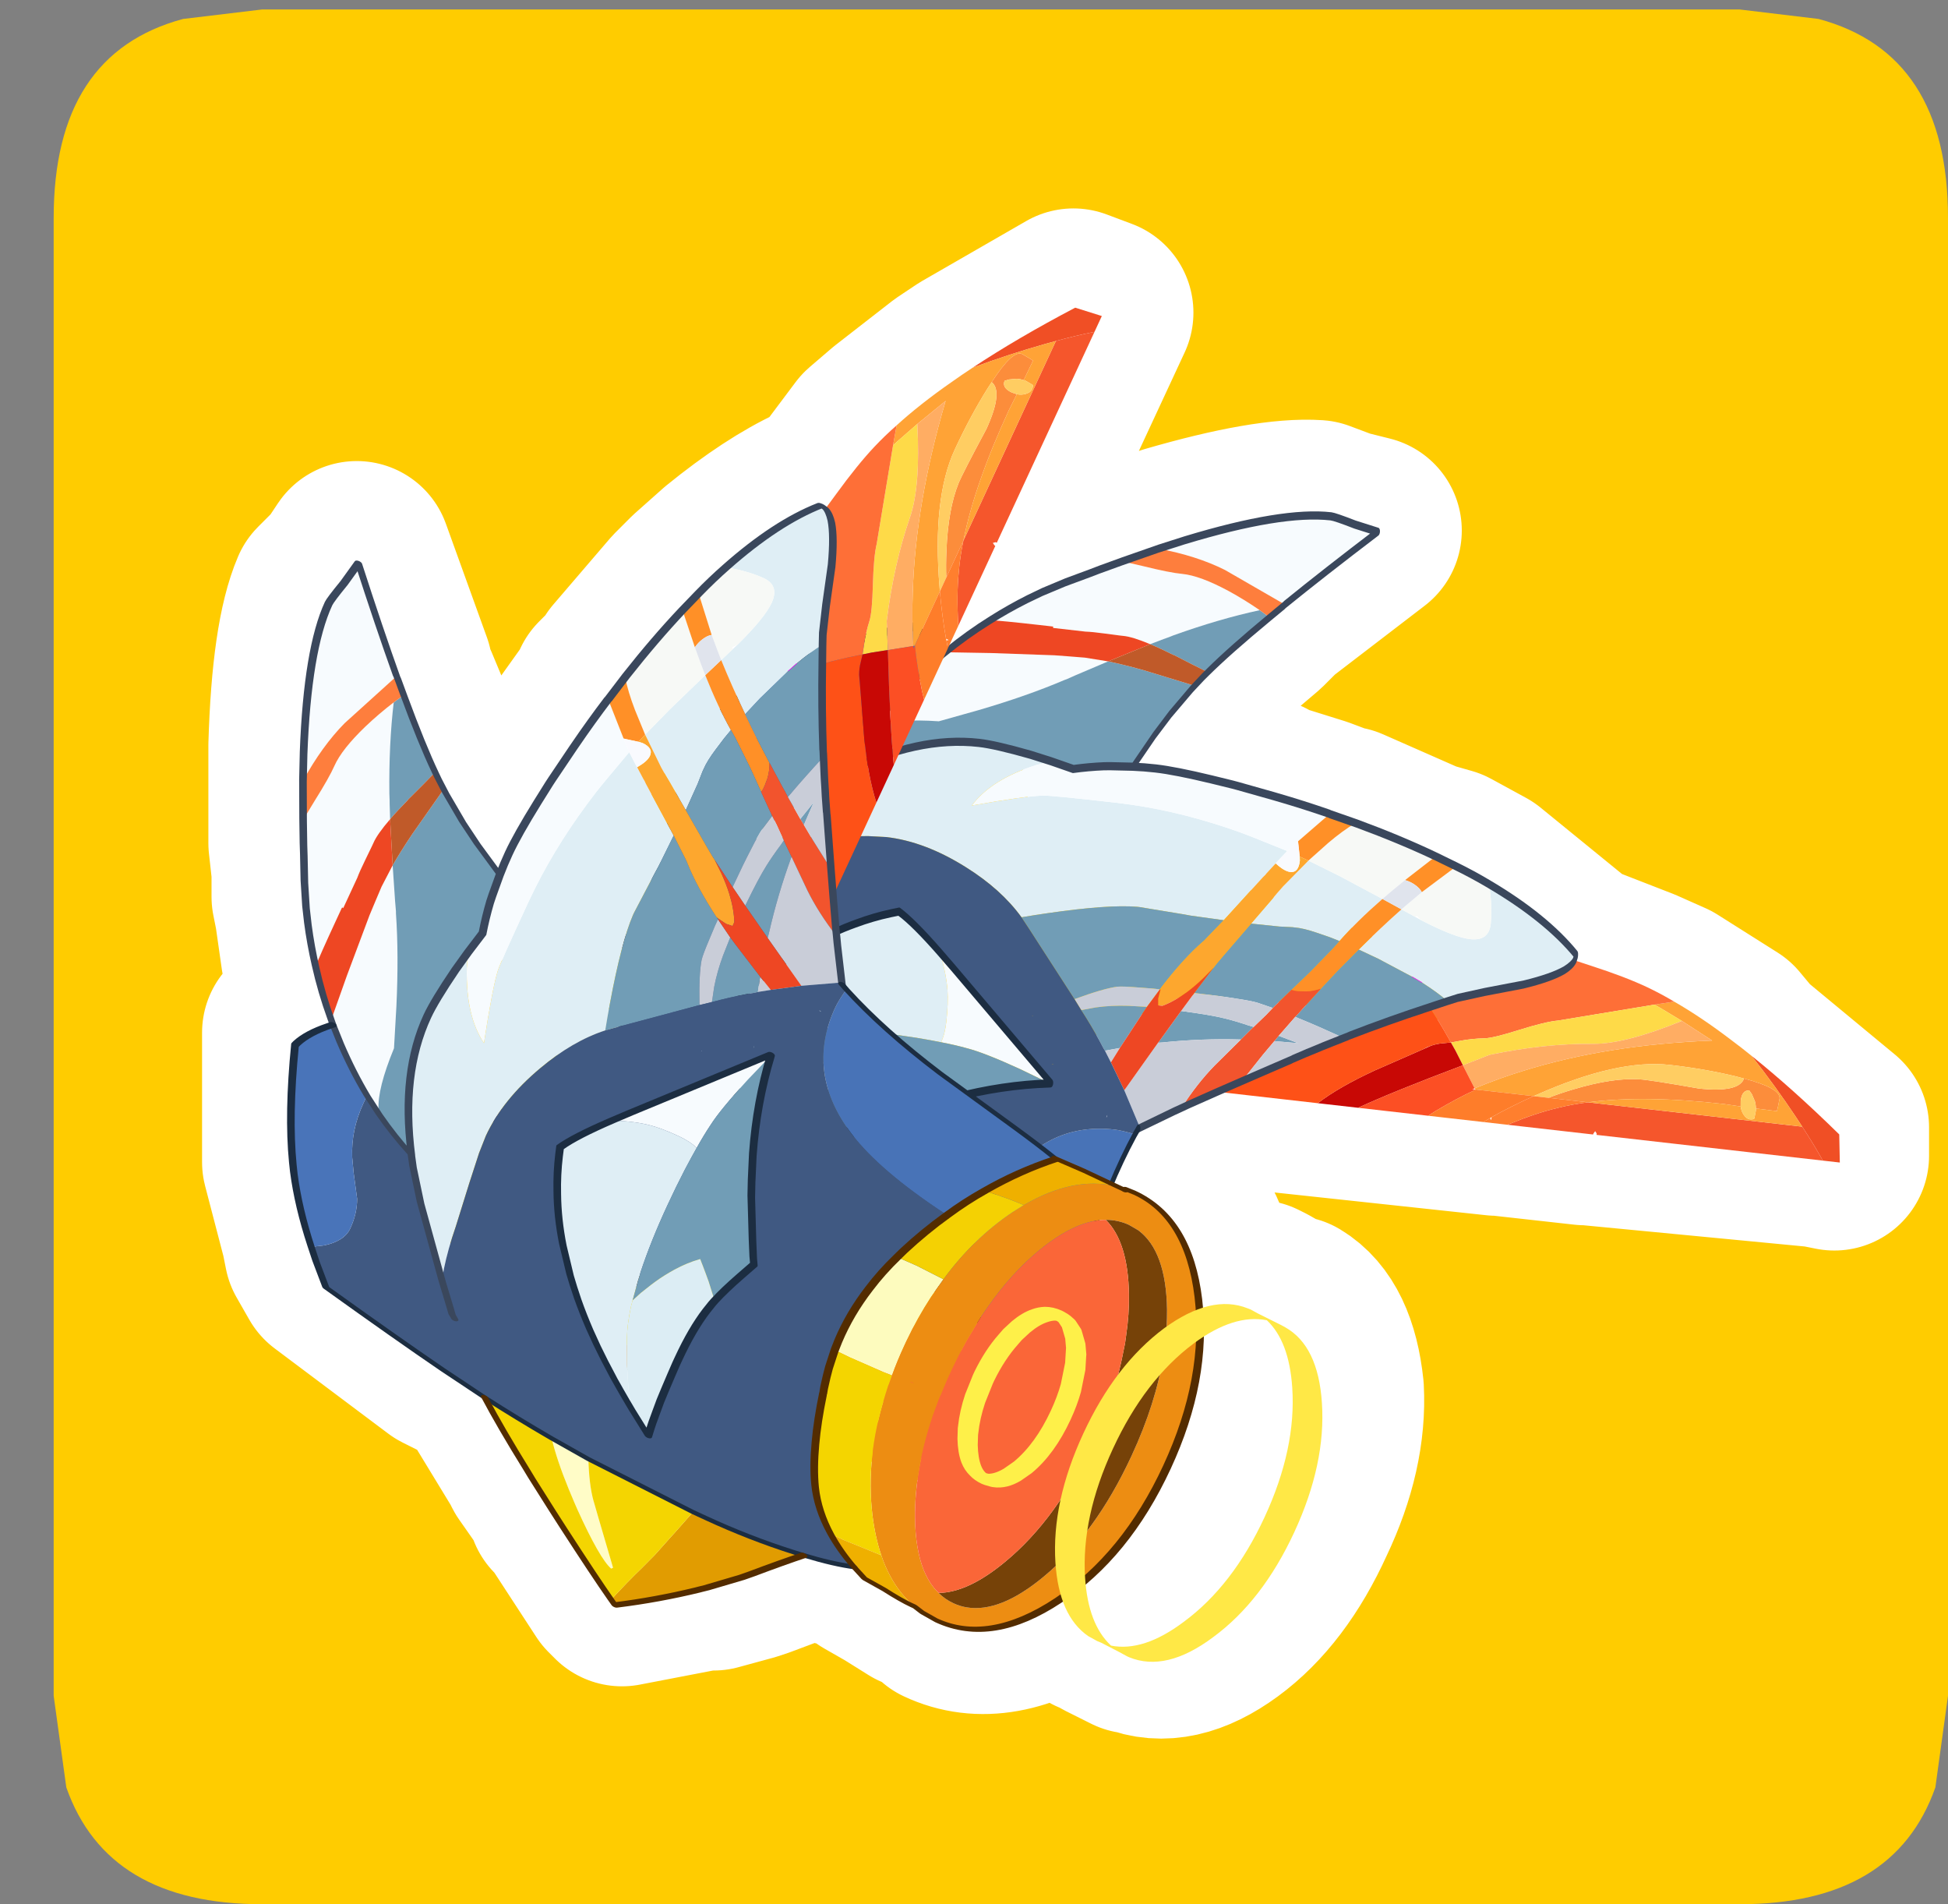 <?xml version="1.0" encoding="UTF-8" standalone="no"?>
<svg xmlns:ffdec="https://www.free-decompiler.com/flash" xmlns:xlink="http://www.w3.org/1999/xlink" ffdec:objectType="frame" height="30.15px" width="30.85px" xmlns="http://www.w3.org/2000/svg">
  <rect width="100%" height="100%" fill="#808080" stroke="none"/>
  <g transform="matrix(1.0, 0.0, 0.0, 1.0, 0.85, 0.0)">
    <use ffdec:characterId="1" height="30.0" transform="matrix(1.0, 0.0, 0.0, 1.0, 0.0, 0.0)" width="30.0" xlink:href="#shape0"/>
    <use ffdec:characterId="9" height="30.0" transform="matrix(1.0, 0.0, 0.0, 1.0, -0.85, 0.15)" width="30.85" xlink:href="#sprite0"/>
  </g>
  <defs>
    <g id="shape0" transform="matrix(1.0, 0.0, 0.0, 1.0, 0.0, 0.0)">
      <path d="M0.0 0.0 L30.0 0.0 30.0 30.0 0.0 30.0 0.0 0.0" fill="#33cc66" fill-opacity="0.0" fill-rule="evenodd" stroke="none"/>
    </g>
    <g id="sprite0" transform="matrix(1.0, 0.0, 0.0, 1.0, 0.85, -0.05)">
      <use ffdec:characterId="2" height="30.0" transform="matrix(1.0, 0.0, 0.0, 1.0, 0.0, 0.05)" width="30.0" xlink:href="#shape1"/>
      <use ffdec:characterId="4" height="482.35" transform="matrix(-0.009, 0.086, -0.044, -0.005, 29.257, 9.036)" width="182.55" xlink:href="#sprite1"/>
      <use ffdec:characterId="8" height="482.35" transform="matrix(0.078, 0.036, -0.019, 0.041, 8.191, 1.023)" width="234.2" xlink:href="#sprite2"/>
    </g>
    <g id="shape1" transform="matrix(1.0, 0.0, 0.0, 1.0, 0.0, -0.05)">
      <path d="M26.7 0.05 L27.95 0.2 Q30.0 0.75 30.0 3.35 L30.0 26.75 29.8 28.2 Q29.15 30.05 26.7 30.05 L3.3 30.05 Q0.85 30.05 0.2 28.2 L0.0 26.75 0.0 3.35 Q0.0 0.75 2.05 0.2 L3.3 0.05 26.7 0.05" fill="#ffcc00" fill-rule="evenodd" stroke="none"/>
      <path d="M20.8 8.3 L19.3 9.45 19.25 9.5 19.05 9.7 18.05 10.55 17.95 10.65 17.85 10.75 17.8 10.8 17.45 11.25 17.2 11.55 16.85 12.05 17.2 12.05 18.1 12.2 18.45 12.3 18.55 12.35 19.15 12.45 19.2 12.5 20.0 12.75 20.4 12.9 20.45 12.9 21.7 13.45 22.05 13.55 22.6 13.85 23.95 14.95 24.0 15.0 23.95 15.05 24.2 15.1 25.1 15.45 25.55 15.65 26.5 16.25 26.75 16.55 28.2 17.75 28.2 18.2 27.95 18.15 24.3 17.8 24.3 17.75 24.25 17.75 24.25 17.8 22.9 17.65 22.85 17.65 18.2 17.15 17.8 17.4 17.65 17.4 17.5 17.45 17.0 17.75 16.9 17.85 16.65 18.45 16.9 18.55 17.0 18.6 17.05 18.55 17.2 18.65 Q18.05 19.05 18.25 20.3 L18.25 20.4 19.0 20.4 19.05 20.4 19.15 20.45 19.5 20.65 19.6 20.65 Q20.1 20.95 20.2 21.9 20.25 22.85 19.75 23.9 19.25 25.0 18.5 25.55 17.75 26.1 17.15 25.85 L17.1 25.85 17.0 25.8 16.7 25.65 16.65 25.6 16.5 25.55 16.1 25.05 16.05 25.05 Q14.95 25.8 14.1 25.4 L13.9 25.2 13.75 25.15 13.7 25.15 13.3 24.9 12.95 24.7 12.8 24.55 11.95 24.35 11.15 24.65 11.0 24.7 10.45 24.85 10.3 24.85 9.0 25.1 8.9 25.0 8.15 23.85 8.05 23.75 8.0 23.6 7.65 23.1 7.6 23.0 6.9 21.85 6.8 21.7 6.2 21.4 4.4 20.05 4.2 19.7 4.15 19.45 3.85 18.3 3.85 18.1 3.85 16.25 4.4 15.95 4.4 15.85 4.15 15.05 4.05 14.35 4.0 14.1 4.0 13.7 3.95 13.25 3.95 13.1 3.95 12.7 3.95 12.1 3.95 11.7 Q4.0 10.0 4.3 9.3 L4.6 9.0 4.8 8.7 5.45 10.5 5.4 10.5 5.4 10.55 5.55 10.8 6.05 12.0 6.1 12.05 6.2 12.25 6.2 12.3 6.5 12.8 6.7 13.15 7.1 13.6 7.25 13.25 7.65 12.5 7.85 12.15 7.9 12.1 8.25 11.6 8.25 11.55 8.75 10.85 8.75 10.8 9.05 10.5 9.05 10.45 9.95 9.4 10.2 9.15 10.65 8.75 Q11.45 8.1 12.1 7.8 L12.15 7.85 12.2 7.85 12.35 7.65 12.95 6.85 13.3 6.55 14.2 5.85 14.5 5.65 16.15 4.7 16.55 4.85 14.9 8.4 14.9 8.35 14.85 8.4 14.9 8.45 14.35 9.65 14.35 9.7 14.2 10.0 14.55 9.75 15.15 9.45 15.4 9.3 15.75 9.15 16.15 8.95 16.3 8.95 16.7 8.8 17.25 8.6 17.7 8.45 Q19.25 8.0 20.0 8.05 L20.4 8.2 20.8 8.3 M10.7 10.05 L10.8 10.0 10.8 10.05 10.7 10.05 M14.15 9.95 L14.1 9.9 14.15 9.9 14.15 9.95 M9.25 22.0 L9.1 21.8 9.2 21.85 9.2 21.9 9.25 22.0 M19.7 21.65 Q19.8 22.65 19.3 23.7 18.8 24.8 18.0 25.35 L16.85 25.7 16.45 24.75 17.75 22.95 Q18.2 21.9 18.25 20.9 18.85 20.45 19.3 20.6 19.65 20.95 19.7 21.65 Z" fill="none" stroke="#ffffff" stroke-linecap="round" stroke-linejoin="round" stroke-width="3.0"/>
    </g>
    <g id="sprite1" transform="matrix(1.0, 0.0, 0.0, 1.0, 0.75, 0.0)">
      <use ffdec:characterId="3" height="482.35" transform="matrix(1.0, 0.0, 0.0, 1.0, -0.75, 0.0)" width="182.55" xlink:href="#shape2"/>
    </g>
    <g id="shape2" transform="matrix(1.0, 0.0, 0.0, 1.0, 0.75, 0.0)">
      <path d="M89.45 35.4 Q94.6 19.5 101.95 1.25 L107.05 0.0 107.05 6.1 Q104.3 9.9 101.3 14.7 L99.8 17.1 Q94.45 25.8 89.45 35.4" fill="#f04f25" fill-rule="evenodd" stroke="none"/>
      <path d="M107.05 6.1 L107.05 87.55 106.8 87.55 106.4 88.2 106.9 88.75 107.05 88.8 107.05 119.6 106.95 119.25 Q104.35 110.05 102.95 102.4 102.0 97.5 101.3 91.8 L101.3 14.7 Q104.3 9.9 107.05 6.1" fill="#f5562c" fill-rule="evenodd" stroke="none"/>
      <path d="M93.75 37.2 Q94.75 23.8 96.65 23.8 L98.3 24.1 99.0 24.3 98.95 31.85 Q98.3 32.0 97.7 32.45 L96.45 33.8 95.8 34.9 Q95.9 37.55 97.9 37.55 L98.9 37.35 98.8 43.3 Q98.8 72.15 101.3 91.8 L101.3 106.05 Q100.3 102.35 99.25 97.5 96.3 84.0 96.05 74.3 95.95 70.55 96.5 52.85 96.45 38.5 93.75 37.2" fill="#fc8d3b" fill-rule="evenodd" stroke="none"/>
      <path d="M81.2 64.9 Q83.45 54.75 87.0 43.2 88.15 39.35 89.45 35.4 94.45 25.8 99.8 17.1 L101.3 14.7 101.3 91.8 Q98.8 72.15 98.8 43.3 L98.9 37.35 Q99.7 37.0 100.3 36.05 101.05 34.8 101.05 33.65 101.05 32.3 100.8 32.05 L99.4 31.8 98.95 31.85 99.0 24.3 98.3 24.1 96.65 23.8 Q94.75 23.8 93.75 37.2 L93.55 39.8 Q92.8 51.15 92.8 64.05 92.8 82.9 100.95 110.2 L101.3 111.4 101.3 132.25 101.3 132.35 101.1 132.65 Q98.65 123.9 96.9 115.95 90.4 87.05 87.5 49.95 L84.55 61.45 82.75 69.1 82.15 71.8 81.2 64.9" fill="#ffa336" fill-rule="evenodd" stroke="none"/>
      <path d="M93.75 37.2 Q96.45 38.5 96.5 52.85 95.95 70.55 96.05 74.3 96.3 84.0 99.25 97.5 100.3 102.35 101.3 106.05 L101.3 111.4 100.95 110.2 Q92.8 82.9 92.8 64.05 92.8 51.15 93.55 39.8 L93.75 37.2 M98.9 37.35 L97.9 37.55 Q95.9 37.55 95.8 34.9 L96.45 33.8 97.7 32.45 Q98.3 32.0 98.95 31.85 L99.4 31.8 100.8 32.05 Q101.05 32.3 101.05 33.65 101.05 34.8 100.3 36.05 99.7 37.0 98.9 37.35" fill="#ffcd62" fill-rule="evenodd" stroke="none"/>
      <path d="M75.75 101.85 L76.4 95.75 Q77.7 83.2 79.15 74.95 80.0 70.1 81.2 64.9 L82.15 71.8 87.05 105.55 Q87.5 109.9 89.6 119.2 91.6 128.0 91.8 131.05 92.1 135.35 92.7 139.2 L93.25 142.8 92.5 143.85 Q89.6 147.9 87.25 151.7 L85.8 145.55 85.0 142.05 83.35 132.6 81.2 119.1 Q79.4 109.5 77.75 105.15 76.7 102.55 75.75 101.85" fill="#fe6f37" fill-rule="evenodd" stroke="none"/>
      <path d="M82.15 71.8 L82.75 69.1 84.55 61.45 Q89.9 80.65 90.55 92.05 91.45 109.3 94.7 128.6 L97.15 137.7 96.5 138.5 94.65 140.85 93.25 142.8 92.7 139.2 Q92.1 135.35 91.8 131.05 91.6 128.0 89.6 119.2 87.5 109.9 87.05 105.55 L82.15 71.8" fill="#feda48" fill-rule="evenodd" stroke="none"/>
      <path d="M84.55 61.45 L87.5 49.95 Q90.4 87.05 96.9 115.95 98.65 123.9 101.1 132.65 L97.15 137.7 94.7 128.6 Q91.45 109.3 90.55 92.05 89.9 80.65 84.55 61.45" fill="#ffad63" fill-rule="evenodd" stroke="none"/>
      <path d="M63.65 135.15 Q68.6 113.6 74.65 101.6 L75.0 101.55 75.75 101.85 Q76.7 102.55 77.75 105.15 79.4 109.5 81.2 119.1 L83.35 132.6 85.0 142.05 85.8 145.55 Q84.4 149.5 82.95 155.3 L82.1 159.0 79.5 171.85 78.25 179.05 Q73.8 172.0 70.05 165.35 L71.15 160.1 71.3 159.4 71.6 158.0 Q74.05 145.5 74.05 139.8 74.05 133.05 70.8 133.05 68.35 133.05 65.4 134.3 L63.65 135.15 M68.55 172.5 Q73.1 180.7 77.1 186.2 L76.6 189.8 76.05 194.65 Q75.5 199.5 75.55 202.7 L75.55 203.55 75.7 208.1 75.75 217.6 75.75 218.3 70.85 211.7 69.7 210.2 68.35 208.35 63.6 201.0 63.1 200.25 64.3 193.8 65.3 188.45 68.55 172.5 M79.35 300.2 Q74.7 308.4 71.4 321.8 67.55 337.35 67.55 351.3 L67.75 357.75 68.45 368.8 69.55 384.55 Q70.0 393.0 70.85 399.8 L71.45 403.8 61.8 382.1 57.75 371.75 56.55 368.2 56.5 368.0 Q48.5 343.8 48.5 321.8 48.5 315.8 49.6 302.95 L50.35 295.5 51.35 300.65 Q54.9 316.15 60.05 322.05 57.15 302.95 56.75 296.85 56.55 293.4 56.55 271.5 L56.55 270.8 56.6 265.1 Q56.9 246.25 59.35 225.8 L59.6 223.85 60.1 220.15 61.8 208.15 63.95 211.35 64.3 211.8 66.3 214.7 66.55 215.0 67.05 215.8 73.6 225.15 75.7 228.15 75.55 240.05 75.45 243.05 75.05 258.55 75.05 259.45 Q75.2 269.7 78.05 290.95 L78.65 295.35 79.35 300.2 M87.45 327.9 L87.55 327.8 Q91.35 324.75 94.2 323.8 96.35 323.05 99.8 323.05 102.15 323.05 103.75 324.15 L103.6 328.0 103.45 332.95 Q103.3 339.3 103.3 346.65 103.3 360.6 104.0 372.0 L104.1 373.1 104.2 374.55 104.2 374.7 104.85 382.1 105.05 384.25 Q105.8 390.5 106.8 394.8 L109.0 403.7 109.5 405.5 110.2 408.0 111.1 411.05 112.1 414.0 110.95 413.95 109.65 412.2 107.75 409.6 107.1 408.65 104.8 405.3 102.35 401.55 99.9 397.55 Q97.55 393.55 95.55 389.65 L93.85 386.2 92.4 383.1 88.85 374.55 Q85.9 366.85 83.9 358.85 82.35 352.85 81.3 346.7 L80.85 344.0 Q82.5 338.4 87.45 327.9" fill="#dfeef5" fill-rule="evenodd" stroke="none"/>
      <path d="M55.3 184.9 L55.35 184.45 Q57.35 168.5 59.7 155.15 L64.65 165.15 67.0 169.65 68.55 172.5 65.3 188.45 64.3 193.8 63.1 200.25 59.5 193.9 Q56.9 189.1 55.3 184.9 M61.1 147.45 Q62.3 140.95 63.65 135.15 L65.4 134.3 Q68.35 133.05 70.8 133.05 74.05 133.05 74.05 139.8 74.05 145.5 71.6 158.0 L70.9 159.65 71.15 160.1 70.05 165.35 69.2 163.8 66.5 158.75 61.1 147.45" fill="#f7f9f6" fill-rule="evenodd" stroke="none"/>
      <path d="M33.35 338.35 L32.7 337.1 31.9 320.8 31.0 298.2 30.9 293.15 30.8 287.3 31.0 278.9 34.2 290.0 35.1 293.0 35.3 293.8 Q38.95 306.4 42.55 323.2 L45.4 336.9 Q45.75 352.2 47.55 358.6 L48.0 360.05 44.55 355.9 Q40.15 350.2 35.95 343.0 L33.35 338.35 M25.95 322.4 Q23.5 316.4 21.35 309.95 L19.75 304.95 17.5 297.05 15.35 288.7 14.45 285.3 12.5 277.6 12.95 269.95 Q13.6 260.2 13.55 255.8 13.5 249.4 15.7 238.7 16.95 232.7 18.55 226.9 20.95 240.85 24.9 256.6 L25.45 258.65 25.8 260.05 27.0 264.6 Q26.0 271.3 26.05 274.55 L26.05 275.8 26.0 281.4 Q25.95 285.65 26.05 288.05 L26.05 299.8 25.95 299.7 Q25.8 299.65 25.8 300.05 L25.8 304.65 Q25.8 318.7 25.95 322.4 M9.45 265.2 L7.4 256.25 Q0.0 222.65 0.0 205.05 0.0 203.6 1.0 196.2 L1.85 187.8 Q10.4 205.4 17.0 218.15 L11.95 240.75 Q9.95 251.35 9.45 265.2 M49.65 266.15 Q49.5 262.15 49.5 258.05 49.5 250.9 50.35 237.6 L50.85 230.0 51.0 228.05 52.1 214.95 52.2 213.85 Q53.05 204.1 54.15 194.55 L54.2 194.35 54.25 194.55 54.9 195.75 59.8 204.65 59.9 204.85 60.3 205.55 61.8 208.15 60.1 220.15 59.6 223.85 59.35 225.8 Q56.9 246.25 56.6 265.1 L56.55 270.8 56.55 271.5 Q56.55 293.4 56.75 296.85 57.15 302.95 60.05 322.05 54.9 316.15 51.35 300.65 L50.35 295.5 51.3 287.3 Q50.6 281.95 50.15 276.3 L50.0 273.75 49.65 266.15 M109.0 283.95 L107.0 295.05 Q104.75 308.4 104.3 314.8 103.95 319.05 103.75 324.15 102.15 323.05 99.8 323.05 96.35 323.05 94.2 323.8 91.35 324.75 87.55 327.8 L87.45 327.9 89.9 322.75 108.95 283.5 109.0 283.95" fill="#f7fbfe" fill-rule="evenodd" stroke="none"/>
      <path d="M54.2 194.35 L55.3 184.9 Q56.9 189.1 59.5 193.9 L63.1 200.25 62.85 201.75 62.55 203.5 60.9 204.2 60.2 204.5 59.8 204.65 54.9 195.75 54.25 194.55 54.2 194.35 M59.7 155.15 L61.1 147.45 66.5 158.75 Q65.8 159.65 65.3 161.5 64.85 163.05 64.65 165.15 L59.7 155.15 M70.05 165.35 Q73.8 172.0 78.25 179.05 L82.55 185.75 85.65 190.3 86.1 190.95 Q86.75 193.6 86.95 196.3 L87.05 198.9 87.05 200.35 86.95 201.45 86.5 200.7 85.65 199.3 83.45 195.7 82.45 194.15 78.65 188.35 77.55 186.8 77.1 186.2 Q73.1 180.7 68.55 172.5 L70.05 165.35" fill="#ff9027" fill-rule="evenodd" stroke="none"/>
      <path d="M66.5 158.75 L69.2 163.8 70.05 165.35 68.55 172.5 67.0 169.65 64.65 165.15 Q64.85 163.05 65.3 161.5 65.8 159.65 66.5 158.75" fill="#e0e4ed" fill-rule="evenodd" stroke="none"/>
      <path d="M19.65 223.1 Q26.45 236.0 30.9 243.05 L29.8 248.95 28.5 255.65 28.45 256.1 Q27.55 260.85 27.0 264.6 L25.8 260.05 25.45 258.65 24.9 256.6 Q20.95 240.85 18.55 226.9 L19.65 223.1 M33.65 247.2 L34.3 248.15 39.35 254.85 43.5 259.7 49.65 266.15 50.0 273.75 50.15 276.3 Q50.6 281.95 51.3 287.3 L50.35 295.5 49.6 302.95 Q48.5 315.8 48.5 321.8 48.5 343.8 56.5 368.0 L56.55 368.2 56.4 368.1 Q52.1 364.65 48.0 360.05 L47.55 358.6 Q45.75 352.2 45.4 336.9 L42.55 323.2 Q38.95 306.4 35.3 293.8 L35.1 293.0 34.2 290.0 31.0 278.9 Q31.25 273.45 31.8 266.8 L31.85 266.15 33.45 249.25 33.65 247.2 M78.25 179.05 L79.5 171.85 82.1 159.0 82.95 155.3 Q84.4 149.5 85.8 145.55 L87.25 151.7 Q90.55 165.85 94.1 179.15 L94.3 179.8 94.65 181.1 Q93.1 190.25 92.1 197.15 L92.1 197.25 91.8 199.1 90.95 197.85 90.25 196.9 86.1 190.95 85.65 190.3 82.55 185.75 78.25 179.05 M77.1 186.2 L77.55 186.8 78.65 188.35 82.45 194.15 83.45 195.7 85.65 199.3 86.5 200.7 86.95 201.45 90.65 207.45 90.0 213.25 Q89.8 215.5 89.7 221.1 89.55 226.75 89.55 235.9 L84.5 229.95 83.75 229.05 82.05 226.8 75.75 218.3 75.75 217.6 75.7 208.1 75.55 203.55 75.55 202.7 Q75.5 199.5 76.05 194.65 L76.6 189.8 77.1 186.2 M95.6 204.3 L96.4 198.15 96.55 197.05 96.55 198.15 96.65 205.65 95.6 204.3 M94.5 213.55 L95.05 214.45 97.05 217.6 Q97.65 231.55 99.2 245.3 L99.35 246.95 98.8 246.3 98.3 245.75 93.1 239.95 Q93.2 229.2 93.55 224.1 93.8 220.25 94.35 215.3 L94.5 213.55 M101.1 260.35 L101.9 265.55 101.5 266.15 Q98.8 269.65 96.35 273.4 L95.0 275.5 94.2 270.35 Q93.5 265.0 93.25 259.0 L93.05 252.25 94.35 253.6 101.1 260.35 M93.15 278.3 L81.3 297.05 79.35 300.2 78.65 295.35 78.05 290.95 Q75.2 269.7 75.05 259.45 L75.05 258.55 75.45 243.05 75.55 240.05 75.7 228.15 79.8 234.35 80.05 234.8 Q83.5 241.05 89.2 247.85 L89.6 248.3 89.6 250.7 89.7 255.85 Q89.8 261.7 90.0 263.55 90.6 268.35 93.15 278.3 M103.75 324.15 Q103.95 319.05 104.3 314.8 104.75 308.4 107.0 295.05 L109.0 283.95 Q110.25 300.85 113.65 318.0 L115.5 326.6 116.65 331.6 120.25 345.35 121.7 350.7 122.35 352.85 121.05 358.35 Q119.4 365.35 118.6 370.15 L116.1 364.9 115.0 362.8 113.85 360.65 113.6 360.2 112.95 359.0 Q111.05 362.1 109.45 366.2 L108.85 367.8 Q107.7 370.9 106.7 374.55 L105.65 378.5 104.85 382.1 104.2 374.7 104.2 374.55 104.1 373.1 104.0 372.0 Q103.3 360.6 103.3 346.65 103.3 339.3 103.45 332.95 L103.6 328.0 103.75 324.15" fill="#719db6" fill-rule="evenodd" stroke="none"/>
      <path d="M107.05 119.6 L107.05 128.3 106.2 126.05 106.55 125.55 106.0 125.55 Q103.7 119.3 101.3 111.4 L101.3 106.05 101.3 91.8 Q102.0 97.5 102.95 102.4 104.35 110.05 106.95 119.25 L107.05 119.6" fill="#ff7f2e" fill-rule="evenodd" stroke="none"/>
      <path d="M107.05 173.4 L107.05 187.9 Q103.65 180.95 99.9 168.8 L95.0 152.25 94.25 149.75 Q93.75 147.7 93.55 145.55 L93.25 142.8 94.65 140.85 96.5 138.5 97.15 137.7 Q103.45 161.8 107.05 173.4" fill="#c80805" fill-rule="evenodd" stroke="none"/>
      <path d="M107.05 187.9 L107.05 224.0 104.6 215.7 101.8 206.15 99.65 198.8 99.55 198.55 98.15 193.75 97.4 191.05 96.6 188.25 94.65 181.1 94.3 179.8 94.1 179.15 Q90.55 165.85 87.25 151.7 89.6 147.9 92.5 143.85 L93.25 142.8 93.55 145.55 Q93.75 147.7 94.25 149.75 L94.65 151.25 95.0 152.25 99.9 168.8 Q103.65 180.95 107.05 187.9" fill="#fe5117" fill-rule="evenodd" stroke="none"/>
      <path d="M107.05 148.15 L107.05 173.4 Q103.45 161.8 97.15 137.7 L101.1 132.65 101.3 133.45 101.3 132.35 101.35 132.35 Q103.25 138.5 106.05 145.75 L107.05 148.15" fill="#fc4f24" fill-rule="evenodd" stroke="none"/>
      <path d="M107.05 128.3 L107.05 148.15 106.05 145.75 Q103.25 138.5 101.35 132.35 L101.3 132.25 101.3 111.4 Q103.7 119.3 106.0 125.55 L106.2 126.05 107.05 128.3" fill="#fe7d2a" fill-rule="evenodd" stroke="none"/>
      <path d="M107.05 224.0 L109.95 233.7 110.75 236.25 Q105.95 231.55 102.3 225.95 L97.05 217.6 95.05 214.45 94.5 213.55 92.05 209.55 90.65 207.45 86.95 201.45 87.05 200.35 87.05 198.9 86.95 196.3 Q86.75 193.6 86.1 190.95 L90.25 196.9 90.95 197.85 91.8 199.1 95.6 204.3 96.65 205.65 99.35 209.2 104.6 215.7 107.05 224.0" fill="#f2542d" fill-rule="evenodd" stroke="none"/>
      <path d="M110.75 236.25 L111.5 238.7 115.2 250.2 108.7 257.2 99.35 246.95 99.2 245.3 Q97.65 231.55 97.05 217.6 L102.3 225.95 Q105.95 231.55 110.75 236.25 M91.8 199.1 L92.1 197.25 92.1 197.15 Q93.1 190.25 94.65 181.1 L96.6 188.25 97.4 191.05 98.15 193.75 99.55 198.55 99.65 198.8 101.8 206.15 104.6 215.7 99.35 209.2 96.65 205.65 96.55 198.15 96.55 197.05 96.4 198.15 95.6 204.3 91.8 199.1 M90.65 207.45 L92.05 209.55 94.5 213.55 94.35 215.3 Q93.8 220.25 93.55 224.1 93.2 229.2 93.1 239.95 L89.55 235.9 Q89.55 226.75 89.7 221.1 89.8 215.5 90.0 213.25 L90.65 207.45 M103.9 263.0 L101.9 265.55 101.1 260.35 103.9 263.0 M95.0 275.5 L93.15 278.3 Q90.6 268.35 90.0 263.55 89.8 261.7 89.7 255.85 L89.6 250.7 89.6 248.3 91.0 249.9 93.05 252.25 93.25 259.0 Q93.5 265.0 94.2 270.35 L95.0 275.5" fill="#c9cdd8" fill-rule="evenodd" stroke="none"/>
      <path d="M62.55 203.5 L62.85 201.75 63.1 200.25 63.6 201.0 68.35 208.35 69.7 210.2 70.85 211.7 75.75 218.3 82.05 226.8 83.75 229.05 84.5 229.95 86.55 233.1 Q88.25 235.85 89.55 238.6 91.5 242.75 92.55 246.8 L92.55 248.3 91.3 248.55 89.6 248.05 89.2 247.85 Q83.5 241.05 80.05 234.8 L79.8 234.35 75.7 228.15 73.6 225.15 67.05 215.8 66.55 215.0 66.3 214.7 64.3 211.8 64.35 211.6 Q65.55 208.4 65.55 206.3 65.55 203.3 63.3 203.3 L62.55 203.5" fill="#fda72e" fill-rule="evenodd" stroke="none"/>
      <path d="M32.7 337.1 Q29.05 330.1 25.95 322.4 25.8 318.7 25.8 304.65 L25.8 300.05 Q25.8 299.65 25.95 299.7 L26.05 299.8 26.05 288.05 Q25.95 285.65 26.0 281.4 L26.05 275.8 26.05 274.55 Q26.0 271.3 27.0 264.6 L28.9 271.4 31.0 278.9 30.8 287.3 30.9 293.15 31.0 298.2 31.9 320.8 32.7 337.1 M89.55 235.9 L93.1 239.95 98.3 245.75 98.8 246.3 99.35 246.95 108.7 257.2 103.9 263.0 101.1 260.35 94.35 253.6 93.05 252.25 91.0 249.9 89.6 248.3 89.6 248.05 91.3 248.55 92.55 248.3 92.55 246.8 Q91.5 242.75 89.55 238.6 88.25 235.85 86.55 233.1 L84.5 229.95 89.55 235.9" fill="#ee4723" fill-rule="evenodd" stroke="none"/>
      <path d="M116.5 251.75 Q125.8 259.25 138.7 264.65 L155.45 271.0 Q160.7 273.0 164.55 274.85 L164.7 274.9 Q159.45 284.2 155.25 295.5 152.85 301.8 150.85 308.75 143.35 306.65 137.7 303.6 132.4 300.75 128.7 297.05 121.95 290.3 118.8 279.95 116.05 270.9 116.05 259.15 116.05 256.55 116.5 251.75" fill="#4873b7" fill-rule="evenodd" stroke="none"/>
      <path d="M115.2 250.2 L115.4 250.8 116.5 251.75 Q116.05 256.55 116.05 259.15 116.05 270.9 118.8 279.95 121.95 290.3 128.7 297.05 132.4 300.75 137.7 303.6 143.35 306.65 150.85 308.75 148.35 317.15 146.35 326.45 L145.75 329.45 Q144.3 336.55 143.5 343.55 142.2 354.4 142.4 364.8 L142.45 366.5 142.5 368.15 142.9 374.55 143.2 377.7 143.65 381.7 143.9 383.45 143.95 383.9 Q145.1 393.25 146.5 400.65 148.0 408.65 149.75 414.3 152.05 421.6 156.05 427.25 158.85 431.2 162.5 434.35 158.85 436.55 153.2 438.05 L151.2 438.55 Q142.8 440.55 134.05 440.55 L131.35 440.55 109.75 439.05 102.0 437.85 Q94.7 436.55 87.65 434.7 L85.95 434.2 78.5 432.0 Q68.15 428.7 52.55 423.0 L48.9 416.2 46.95 412.25 49.05 409.8 Q52.05 405.5 52.05 400.65 52.05 394.9 50.9 390.2 L48.3 382.45 46.85 377.7 Q44.55 369.2 44.55 359.05 L44.55 355.9 48.0 360.05 Q52.1 364.65 56.4 368.1 L56.55 368.2 57.75 371.75 61.8 382.1 71.45 403.8 70.85 399.8 Q70.0 393.0 69.55 384.55 L68.45 368.8 67.75 357.75 67.55 351.3 Q67.55 337.35 71.4 321.8 74.7 308.4 79.35 300.2 L81.3 297.05 93.15 278.3 95.0 275.5 96.35 273.4 Q98.8 269.65 101.5 266.15 L101.9 265.55 103.9 263.0 108.7 257.2 115.2 250.2 M76.5 414.05 L76.1 413.5 75.75 413.05 74.25 409.8 72.1 405.2 71.45 403.8 72.1 405.2 74.25 409.8 75.75 413.05 76.1 413.5 76.5 414.05 M113.55 262.3 L113.8 262.55 114.05 262.55 113.55 262.3 M97.05 292.55 L97.0 292.45 97.05 292.85 97.05 292.55 M105.5 283.7 L105.35 283.2 105.55 284.05 105.5 283.7 M109.0 283.95 L108.95 283.5 89.9 322.75 87.45 327.9 Q82.5 338.4 80.85 344.0 L81.3 346.7 Q82.35 352.85 83.9 358.85 85.9 366.85 88.85 374.55 L92.4 383.1 93.85 386.2 95.55 389.65 Q97.55 393.55 99.9 397.55 L102.35 401.55 104.8 405.3 107.1 408.65 107.75 409.6 109.65 412.2 110.95 413.95 113.15 416.85 117.95 422.85 117.9 422.05 Q117.6 418.2 117.45 413.85 117.25 410.05 117.2 405.95 L117.1 399.9 117.05 395.85 117.05 393.8 Q117.05 382.6 118.0 374.55 L118.4 371.45 118.6 370.15 Q119.4 365.35 121.05 358.35 L122.35 352.85 121.7 350.7 120.25 345.35 116.65 331.6 115.5 326.6 113.65 318.0 Q110.25 300.85 109.0 283.95" fill="#405982" fill-rule="evenodd" stroke="none"/>
      <path d="M59.8 204.65 L60.2 204.5 60.9 204.2 62.55 203.5 63.3 203.3 Q65.55 203.3 65.55 206.3 65.55 208.4 64.35 211.6 L64.3 211.8 63.95 211.35 61.8 208.15 60.3 205.55 59.9 204.85 59.8 204.65" fill="#f9fafe" fill-rule="evenodd" stroke="none"/>
      <path d="M12.5 277.6 L9.45 265.2 Q9.95 251.35 11.95 240.75 L17.0 218.15 17.2 218.45 19.65 223.1 18.55 226.9 Q16.95 232.7 15.7 238.7 13.5 249.4 13.55 255.8 13.6 260.2 12.95 269.95 L12.5 277.6" fill="#fe7e3d" fill-rule="evenodd" stroke="none"/>
      <path d="M30.9 243.05 L31.85 244.55 31.95 244.7 33.65 247.2 33.45 249.25 31.85 266.15 31.8 266.8 Q31.25 273.45 31.0 278.9 L28.9 271.4 27.0 264.6 Q27.55 260.85 28.45 256.1 L28.5 255.65 29.8 248.95 30.9 243.05" fill="#c05a29" fill-rule="evenodd" stroke="none"/>
      <path d="M46.95 412.25 Q41.75 401.65 38.3 391.25 L37.4 388.4 Q32.85 373.7 28.6 350.45 L28.75 349.6 Q29.8 344.75 32.85 339.25 L33.35 338.35 35.95 343.0 Q40.15 350.2 44.55 355.9 L44.55 359.05 Q44.55 369.2 46.85 377.7 L48.3 382.45 50.9 390.2 Q52.05 394.9 52.05 400.65 52.05 405.5 49.05 409.8 L46.95 412.25" fill="#4974b9" fill-rule="evenodd" stroke="none"/>
      <path d="M142.5 368.15 L142.45 366.5 142.4 364.8 Q142.2 354.4 143.5 343.55 144.3 336.55 145.75 329.45 L149.65 329.3 155.2 329.7 154.5 337.2 Q153.85 345.65 153.8 354.85 L153.8 355.6 153.8 356.65 Q153.8 362.4 154.05 367.85 L152.45 368.05 145.65 368.3 142.7 368.2 142.5 368.15" fill="#fdfbbe" fill-rule="evenodd" stroke="none"/>
      <path d="M177.35 274.65 L177.55 274.65 178.3 285.75 178.35 286.45 177.75 286.95 Q172.8 291.35 168.95 306.5 166.1 317.9 164.8 331.75 164.3 336.7 164.05 342.0 L163.85 345.45 Q163.6 351.6 163.6 358.2 L163.6 360.95 163.75 368.5 164.0 374.55 164.05 375.3 Q165.2 394.8 168.95 409.85 L170.8 416.3 168.85 431.25 166.2 426.65 Q163.75 421.75 161.55 415.0 156.05 397.95 154.5 375.85 L154.4 374.55 154.2 371.55 154.2 371.05 154.05 367.85 Q153.8 362.4 153.8 356.65 L153.8 355.6 153.8 354.85 Q153.85 345.65 154.5 337.2 L155.2 329.7 Q157.05 312.3 161.55 298.25 L162.9 294.3 Q168.9 277.95 176.7 274.85 L177.35 274.65 M157.8 367.25 L158.1 367.2 158.3 367.05 157.95 367.1 157.55 367.15 157.8 367.25" fill="#ed8d12" fill-rule="evenodd" stroke="none"/>
      <path d="M150.85 308.75 Q152.85 301.8 155.25 295.5 160.0 294.4 162.9 294.3 L161.55 298.25 Q157.05 312.3 155.2 329.7 L149.65 329.3 145.75 329.45 146.35 326.45 Q148.35 317.15 150.85 308.75" fill="#f4d103" fill-rule="evenodd" stroke="none"/>
      <path d="M104.85 382.1 L105.65 378.5 106.7 374.55 Q107.7 370.9 108.85 367.8 L109.45 366.2 Q111.05 362.1 112.95 359.0 L113.6 360.2 113.85 360.65 115.0 362.8 116.1 364.9 118.6 370.15 118.4 371.45 118.0 374.55 Q117.05 382.6 117.05 393.8 L117.05 395.85 117.1 399.9 117.2 405.95 Q117.25 410.05 117.45 413.85 117.6 418.2 117.9 422.05 L117.95 422.85 113.15 416.85 112.3 414.55 112.1 414.0 111.1 411.05 110.2 408.0 109.5 405.5 109.0 403.7 106.8 394.8 Q105.8 390.5 105.05 384.25 L104.85 382.1" fill="#dcedf4" fill-rule="evenodd" stroke="none"/>
      <path d="M142.5 368.15 L142.7 368.2 145.65 368.3 152.45 368.05 154.05 367.85 154.2 371.05 154.2 371.55 154.4 374.55 154.5 375.85 Q156.05 397.95 161.55 415.0 163.75 421.75 166.2 426.65 L158.55 427.3 156.05 427.25 Q152.05 421.6 149.75 414.3 148.0 408.65 146.5 400.65 145.1 393.25 143.95 383.9 L143.9 383.45 143.65 381.7 143.2 377.7 142.9 374.55 142.5 368.15" fill="#f4d500" fill-rule="evenodd" stroke="none"/>
      <path d="M164.75 274.8 L170.3 274.55 177.35 274.65 176.7 274.85 Q168.9 277.95 162.9 294.3 160.0 294.4 155.25 295.5 159.45 284.2 164.7 274.9 L164.75 274.8 M168.85 431.25 L168.1 436.85 165.2 436.5 162.5 434.35 Q158.85 431.2 156.05 427.25 L158.55 427.3 166.2 426.65 168.85 431.25" fill="#efb000" fill-rule="evenodd" stroke="none"/>
      <path d="M178.35 286.45 L178.45 287.5 177.75 286.95 178.35 286.45" fill="#764208" fill-rule="evenodd" stroke="none"/>
      <path d="M178.45 287.5 Q180.0 306.55 179.8 325.6 179.5 349.5 176.4 373.3 L174.85 385.45 170.8 416.3 168.95 409.85 Q165.2 394.8 164.05 375.3 L164.0 374.55 163.75 368.5 163.6 360.95 163.6 358.2 Q163.6 351.6 163.85 345.45 L164.05 342.0 Q164.3 336.7 164.8 331.75 166.1 317.9 168.95 306.5 172.8 291.35 177.75 286.95 L178.45 287.5 M179.8 325.6 L179.1 324.9 178.3 324.45 177.45 324.3 Q176.5 324.3 175.65 325.05 174.85 325.8 174.1 327.2 172.85 329.45 171.85 333.45 L171.05 337.15 170.7 339.45 Q169.65 346.15 169.55 354.4 L169.55 355.7 169.75 363.0 Q170.1 368.95 171.0 373.95 L171.1 374.55 171.85 377.9 Q172.95 382.15 174.2 384.45 L174.85 385.45 174.2 384.45 Q172.95 382.15 171.85 377.9 L171.1 374.55 171.0 373.95 Q170.1 368.95 169.75 363.0 L169.55 355.7 169.55 354.4 Q169.65 346.15 170.7 339.45 L171.05 337.15 171.85 333.45 Q172.85 329.45 174.1 327.2 174.85 325.8 175.65 325.05 176.5 324.3 177.45 324.3 L178.3 324.45 179.1 324.9 179.8 325.6" fill="#fa6638" fill-rule="evenodd" stroke="none"/>
      <path d="M153.2 438.05 Q150.2 443.4 145.95 451.6 L144.6 454.1 139.5 462.6 138.45 464.2 138.2 464.6 Q132.15 473.75 125.5 481.6 L124.45 480.45 Q125.8 472.35 127.15 465.8 L128.3 459.75 129.6 451.6 129.9 449.8 131.35 440.55 134.05 440.55 Q142.8 440.55 151.2 438.55 L153.2 438.05" fill="#e19c01" fill-rule="evenodd" stroke="none"/>
      <path d="M102.0 437.85 L109.75 439.05 Q111.85 447.1 113.85 451.6 L113.95 451.8 116.0 456.3 122.3 470.0 122.05 470.55 Q119.35 469.05 111.85 456.75 L110.9 455.15 108.85 451.6 Q104.55 444.0 102.0 437.85" fill="#fffcc7" fill-rule="evenodd" stroke="none"/>
      <path d="M124.45 480.45 Q119.8 475.3 110.9 464.6 L109.25 462.6 107.6 460.6 101.75 453.4 100.35 451.6 Q92.65 441.95 87.65 434.7 94.7 436.55 102.0 437.85 104.55 444.0 108.85 451.6 L110.9 455.15 111.85 456.75 Q119.35 469.05 122.05 470.55 L122.3 470.0 116.0 456.3 113.95 451.8 113.85 451.6 Q111.85 447.1 109.75 439.05 L131.35 440.55 129.9 449.8 129.6 451.6 128.3 459.75 127.15 465.8 Q125.8 472.35 124.45 480.45" fill="#f4d501" fill-rule="evenodd" stroke="none"/>
      <path d="M107.05 224.0 L109.95 233.7 110.75 236.25 111.5 238.7 115.2 250.2 115.4 250.8 M33.35 338.35 L32.7 337.1 Q29.05 330.1 25.95 322.4 23.5 316.4 21.35 309.95 L19.75 304.95 17.5 297.05 15.35 288.7 14.45 285.3 12.5 277.6 9.45 265.2 7.4 256.25 Q0.0 222.65 0.0 205.05 0.0 203.6 1.0 196.2 L1.85 187.8 Q10.4 205.4 17.0 218.15 L17.2 218.45 19.65 223.1 Q26.45 236.0 30.9 243.05 L31.85 244.55 31.95 244.7 33.65 247.2 34.3 248.15 39.35 254.85 43.5 259.7 49.65 266.15 Q49.5 262.15 49.5 258.05 49.5 250.9 50.35 237.6 L50.85 230.0 51.0 228.05 52.1 214.95 52.2 213.85 Q53.05 204.1 54.15 194.55 L54.2 194.35 55.3 184.9 55.35 184.45 Q57.35 168.5 59.7 155.15 L61.1 147.45 Q62.3 140.95 63.65 135.15 68.6 113.6 74.65 101.6 L75.0 101.55 75.75 101.85 Q76.7 102.55 77.75 105.15 79.4 109.5 81.2 119.1 L83.35 132.6 85.0 142.05 85.8 145.55 87.25 151.7 Q90.55 165.85 94.1 179.15 L94.3 179.8 94.65 181.1 96.6 188.25 97.4 191.05 98.15 193.75 99.55 198.55 99.65 198.8 101.8 206.15 104.6 215.7 107.05 224.0 M71.45 403.8 L72.1 405.2 74.25 409.8 75.75 413.05 76.1 413.5 76.5 414.05 M50.35 295.5 L49.6 302.95 Q48.5 315.8 48.5 321.8 48.5 343.8 56.5 368.0 L56.55 368.2 57.75 371.75 61.8 382.1 71.45 403.8 M48.0 360.05 Q52.1 364.65 56.4 368.1 L56.55 368.2 M49.65 266.15 L50.0 273.75 50.15 276.3 Q50.6 281.95 51.3 287.3 L50.35 295.5 M33.35 338.35 L35.95 343.0 Q40.15 350.2 44.55 355.9 L48.0 360.05" fill="none" stroke="#3a475c" stroke-linecap="round" stroke-linejoin="round" stroke-width="1.5"/>
      <path d="M82.1 159.0 L82.95 155.3" fill="none" stroke="#ff00ff" stroke-linecap="round" stroke-linejoin="round" stroke-width="0.1"/>
      <path d="M115.4 250.8 L116.5 251.75 Q125.8 259.25 138.7 264.65 L155.45 271.0 Q160.7 273.0 164.55 274.85 L164.7 274.9 M162.5 434.35 Q158.85 436.55 153.2 438.05 L151.2 438.55 Q142.8 440.55 134.05 440.55 L131.35 440.55 109.75 439.05 102.0 437.85 Q94.7 436.55 87.65 434.7 L85.95 434.2 78.5 432.0 Q68.15 428.7 52.55 423.0 L48.9 416.2 46.95 412.25 Q41.75 401.65 38.3 391.25 L37.4 388.4 Q32.85 373.7 28.6 350.45 L28.75 349.6 Q29.8 344.75 32.85 339.25 L33.35 338.35 M109.0 283.95 L108.95 283.5 89.9 322.75 87.45 327.9 Q82.5 338.4 80.85 344.0 L81.3 346.7 Q82.35 352.85 83.9 358.85 85.9 366.85 88.85 374.55 L92.4 383.1 93.85 386.2 95.55 389.65 Q97.55 393.55 99.9 397.55 L102.35 401.55 104.8 405.3 107.1 408.65 107.75 409.6 109.65 412.2 110.95 413.95 113.15 416.85 117.95 422.85 117.9 422.05 Q117.6 418.2 117.45 413.85 117.25 410.05 117.2 405.95 L117.1 399.9 117.05 395.85 117.05 393.8 Q117.05 382.6 118.0 374.55 L118.4 371.45 118.6 370.15 Q119.4 365.35 121.05 358.35 L122.35 352.85 121.7 350.7 120.25 345.35 116.65 331.6 115.5 326.6 113.65 318.0 Q110.25 300.85 109.0 283.95" fill="none" stroke="#1c2d41" stroke-linecap="round" stroke-linejoin="round" stroke-width="1.5"/>
      <path d="M164.55 274.85 L164.75 274.8 170.3 274.55 177.35 274.65 177.55 274.65 M168.1 436.85 L165.2 436.5 162.5 434.35 Q158.85 431.2 156.05 427.25 152.05 421.6 149.75 414.3 148.0 408.65 146.5 400.65 145.1 393.25 143.95 383.9 M153.2 438.05 Q150.2 443.4 145.95 451.6 L144.6 454.1 139.5 462.6 138.45 464.2 138.2 464.6 Q132.15 473.75 125.5 481.6 L124.45 480.45 Q119.8 475.3 110.9 464.6 L109.25 462.6 107.6 460.6 101.75 453.4 100.35 451.6 Q92.65 441.95 87.65 434.7 M150.85 308.75 Q152.85 301.8 155.25 295.5 159.45 284.2 164.7 274.9 L164.75 274.8 M145.75 329.45 Q144.3 336.55 143.5 343.55 142.2 354.4 142.4 364.8 L142.45 366.5 142.5 368.15 142.9 374.55 143.2 377.7 143.65 381.7 143.9 383.45 M145.75 329.45 L146.35 326.45 Q148.35 317.15 150.85 308.75" fill="none" stroke="#532c00" stroke-linecap="round" stroke-linejoin="round" stroke-width="1.5"/>
      <path d="M174.85 385.45 L174.2 384.45 Q172.95 382.15 171.85 377.9 L171.1 374.55 171.0 373.95 Q170.1 368.95 169.75 363.0 L169.55 355.7 169.55 354.4 Q169.65 346.15 170.7 339.45 L171.05 337.15 171.85 333.45 Q172.85 329.45 174.1 327.2 174.85 325.8 175.65 325.05 176.5 324.3 177.45 324.3 L178.3 324.45 179.1 324.9 179.8 325.6" fill="none" stroke="#fef049" stroke-linecap="round" stroke-linejoin="round" stroke-width="4.0"/>
    </g>
    <g id="sprite2" transform="matrix(1.0, 0.0, 0.0, 1.0, 0.75, 0.0)">
      <use ffdec:characterId="5" height="482.35" transform="matrix(1.0, 0.0, 0.0, 1.0, -0.75, 0.0)" width="208.65" xlink:href="#shape3"/>
      <use ffdec:characterId="7" height="98.45" transform="matrix(1.305, 0.0, 0.0, 1.305, 190.55, 294.2)" width="32.9" xlink:href="#sprite3"/>
    </g>
    <g id="shape3" transform="matrix(1.0, 0.0, 0.0, 1.0, 0.75, 0.0)">
      <path d="M89.45 35.4 Q94.6 19.5 101.95 1.25 L107.05 0.0 107.05 6.1 Q104.3 9.9 101.3 14.7 L99.8 17.1 Q94.45 25.8 89.45 35.4" fill="#f04f25" fill-rule="evenodd" stroke="none"/>
      <path d="M107.05 6.1 L107.05 87.55 106.8 87.55 106.4 88.2 106.9 88.75 107.05 88.8 107.05 119.6 106.95 119.25 Q104.35 110.05 102.95 102.4 102.0 97.5 101.3 91.8 L101.3 14.7 Q104.3 9.9 107.05 6.1" fill="#f5562c" fill-rule="evenodd" stroke="none"/>
      <path d="M93.75 37.2 Q94.75 23.8 96.65 23.8 L98.3 24.1 99.0 24.3 98.95 31.85 Q98.3 32.0 97.7 32.45 L96.45 33.8 95.8 34.9 Q95.9 37.55 97.9 37.55 L98.9 37.35 98.8 43.3 Q98.8 72.15 101.3 91.8 L101.3 106.05 Q100.3 102.35 99.25 97.5 96.3 84.0 96.05 74.3 95.95 70.55 96.5 52.85 96.45 38.5 93.75 37.2" fill="#fc8d3b" fill-rule="evenodd" stroke="none"/>
      <path d="M81.2 64.9 Q83.45 54.75 87.0 43.2 88.15 39.35 89.45 35.4 94.45 25.8 99.8 17.1 L101.3 14.7 101.3 91.8 Q98.8 72.15 98.8 43.3 L98.9 37.35 Q99.7 37.0 100.3 36.05 101.05 34.8 101.05 33.65 101.05 32.3 100.8 32.05 L99.4 31.8 98.95 31.85 99.0 24.3 98.3 24.1 96.65 23.8 Q94.75 23.8 93.75 37.2 L93.55 39.8 Q92.8 51.15 92.8 64.05 92.8 82.9 100.95 110.2 L101.3 111.4 101.3 132.25 101.3 132.35 101.1 132.65 Q98.65 123.9 96.9 115.95 90.4 87.05 87.5 49.95 L84.55 61.45 82.75 69.1 82.15 71.8 81.2 64.9" fill="#ffa336" fill-rule="evenodd" stroke="none"/>
      <path d="M93.75 37.2 Q96.45 38.5 96.5 52.85 95.95 70.55 96.05 74.3 96.3 84.0 99.25 97.5 100.3 102.35 101.3 106.05 L101.3 111.4 100.95 110.2 Q92.8 82.9 92.8 64.05 92.8 51.15 93.55 39.8 L93.75 37.2 M98.9 37.35 L97.9 37.55 Q95.9 37.55 95.8 34.9 L96.45 33.8 97.7 32.45 Q98.3 32.0 98.95 31.85 L99.4 31.8 100.8 32.05 Q101.05 32.3 101.05 33.65 101.05 34.8 100.3 36.05 99.7 37.0 98.9 37.35" fill="#ffcd62" fill-rule="evenodd" stroke="none"/>
      <path d="M82.15 71.8 L82.75 69.1 84.55 61.45 Q89.9 80.65 90.55 92.05 91.45 109.3 94.7 128.6 L97.15 137.7 96.5 138.5 94.65 140.85 93.25 142.8 92.7 139.2 Q92.1 135.35 91.8 131.05 91.6 128.0 89.6 119.2 87.5 109.9 87.05 105.55 L82.15 71.8" fill="#feda48" fill-rule="evenodd" stroke="none"/>
      <path d="M84.55 61.45 L87.5 49.95 Q90.4 87.05 96.9 115.95 98.65 123.9 101.1 132.65 L97.15 137.7 94.7 128.6 Q91.45 109.3 90.55 92.05 89.9 80.65 84.55 61.45" fill="#ffad63" fill-rule="evenodd" stroke="none"/>
      <path d="M75.75 101.85 L76.4 95.75 Q77.7 83.2 79.15 74.95 80.0 70.1 81.2 64.9 L82.15 71.8 87.05 105.55 Q87.5 109.9 89.6 119.2 91.6 128.0 91.8 131.05 92.1 135.35 92.7 139.2 L93.25 142.8 92.5 143.85 Q89.6 147.9 87.25 151.7 L85.8 145.55 85.0 142.05 83.35 132.6 81.2 119.1 Q79.4 109.5 77.75 105.15 76.7 102.55 75.75 101.85" fill="#fe6f37" fill-rule="evenodd" stroke="none"/>
      <path d="M63.65 135.15 Q68.6 113.6 74.65 101.6 L75.0 101.55 75.75 101.85 Q76.7 102.55 77.75 105.15 79.4 109.5 81.2 119.1 L83.35 132.6 85.0 142.05 85.8 145.55 Q84.4 149.5 82.95 155.3 L82.1 159.0 79.5 171.85 78.25 179.05 Q73.8 172.0 70.05 165.35 L71.15 160.1 71.3 159.4 71.6 158.0 Q74.05 145.5 74.05 139.8 74.05 133.05 70.8 133.05 68.35 133.05 65.4 134.3 L63.65 135.15 M68.55 172.5 Q73.1 180.7 77.1 186.2 L76.6 189.8 76.05 194.65 Q75.5 199.5 75.55 202.7 L75.55 203.55 75.7 208.1 75.75 217.6 75.75 218.3 70.85 211.7 69.7 210.2 68.35 208.35 63.6 201.0 63.1 200.25 64.3 193.8 65.3 188.45 68.55 172.5 M79.35 300.2 Q74.7 308.4 71.4 321.8 67.55 337.35 67.55 351.3 L67.75 357.75 68.45 368.8 69.55 384.55 Q70.0 393.0 70.85 399.8 L71.45 403.8 61.8 382.1 57.75 371.75 56.55 368.2 56.5 368.0 Q48.5 343.8 48.5 321.8 48.5 315.8 49.6 302.95 L50.35 295.5 51.35 300.65 Q54.9 316.15 60.05 322.05 57.15 302.95 56.75 296.85 56.55 293.4 56.55 271.5 L56.55 270.8 56.6 265.1 Q56.9 246.25 59.35 225.8 L59.6 223.85 60.1 220.15 61.8 208.15 63.95 211.35 64.3 211.8 66.3 214.7 66.55 215.0 67.05 215.8 73.6 225.15 75.7 228.15 75.55 240.05 75.45 243.05 75.05 258.55 75.05 259.45 Q75.2 269.7 78.05 290.95 L78.65 295.35 79.35 300.2 M87.45 327.9 L87.55 327.8 Q91.35 324.75 94.2 323.8 96.35 323.05 99.8 323.05 102.15 323.05 103.75 324.15 L103.6 328.0 103.45 332.95 Q103.3 339.3 103.3 346.65 103.3 360.6 104.0 372.0 L104.1 373.1 104.2 374.55 104.2 374.7 104.85 382.1 105.05 384.25 Q105.8 390.5 106.8 394.8 L109.0 403.7 109.5 405.5 110.2 408.0 111.1 411.05 112.1 414.0 110.95 413.95 109.65 412.2 107.75 409.6 107.1 408.65 104.8 405.3 102.35 401.55 99.9 397.55 Q97.55 393.55 95.55 389.65 L93.85 386.2 92.4 383.1 88.85 374.55 Q85.9 366.85 83.9 358.85 82.35 352.85 81.3 346.7 L80.85 344.0 Q82.5 338.4 87.45 327.9" fill="#dfeef5" fill-rule="evenodd" stroke="none"/>
      <path d="M55.3 184.9 L55.35 184.45 Q57.35 168.5 59.7 155.15 L64.65 165.15 67.0 169.65 68.55 172.5 65.3 188.45 64.3 193.8 63.1 200.25 59.5 193.9 Q56.9 189.1 55.3 184.9 M61.1 147.45 Q62.3 140.95 63.65 135.15 L65.4 134.3 Q68.35 133.05 70.8 133.05 74.05 133.05 74.05 139.8 74.05 145.5 71.6 158.0 L70.9 159.65 71.15 160.1 70.05 165.35 69.2 163.8 66.5 158.75 61.1 147.45" fill="#f7f9f6" fill-rule="evenodd" stroke="none"/>
      <path d="M33.35 338.35 L32.7 337.1 31.9 320.8 31.0 298.2 30.9 293.15 30.8 287.3 31.0 278.9 34.2 290.0 35.1 293.0 35.3 293.8 Q38.95 306.4 42.55 323.2 L45.4 336.9 Q45.75 352.2 47.55 358.6 L48.0 360.05 44.55 355.9 Q40.15 350.2 35.95 343.0 L33.35 338.35 M25.95 322.4 Q23.5 316.4 21.35 309.95 L19.75 304.95 17.5 297.05 15.35 288.7 14.45 285.3 12.5 277.6 12.95 269.95 Q13.6 260.2 13.55 255.8 13.5 249.4 15.7 238.7 16.95 232.7 18.55 226.9 20.95 240.85 24.9 256.6 L25.45 258.65 25.8 260.05 27.0 264.6 Q26.0 271.3 26.05 274.55 L26.05 275.8 26.0 281.4 Q25.95 285.65 26.05 288.05 L26.05 299.8 25.95 299.7 Q25.8 299.65 25.8 300.05 L25.8 304.65 Q25.8 318.7 25.95 322.4 M9.45 265.2 L7.4 256.25 Q0.0 222.65 0.0 205.05 0.0 203.6 1.0 196.2 L1.85 187.8 Q10.4 205.4 17.0 218.15 L11.95 240.75 Q9.95 251.35 9.45 265.2 M49.65 266.15 Q49.5 262.15 49.5 258.05 49.5 250.9 50.35 237.6 L50.85 230.0 51.0 228.05 52.1 214.95 52.2 213.85 Q53.05 204.1 54.15 194.55 L54.2 194.35 54.25 194.55 54.9 195.75 59.8 204.65 59.9 204.85 60.3 205.55 61.8 208.15 60.1 220.15 59.6 223.85 59.35 225.8 Q56.9 246.25 56.6 265.1 L56.55 270.8 56.55 271.5 Q56.55 293.4 56.75 296.85 57.15 302.95 60.05 322.05 54.9 316.15 51.35 300.65 L50.35 295.5 51.3 287.3 Q50.6 281.95 50.15 276.3 L50.0 273.75 49.65 266.15 M109.0 283.95 L107.0 295.05 Q104.75 308.4 104.3 314.8 103.95 319.05 103.75 324.15 102.15 323.05 99.8 323.05 96.35 323.05 94.2 323.8 91.35 324.75 87.55 327.8 L87.45 327.9 89.9 322.75 108.95 283.5 109.0 283.95" fill="#f7fbfe" fill-rule="evenodd" stroke="none"/>
      <path d="M54.2 194.35 L55.3 184.9 Q56.9 189.1 59.5 193.9 L63.1 200.25 62.85 201.75 62.55 203.5 60.9 204.2 60.2 204.5 59.8 204.65 54.9 195.75 54.25 194.55 54.2 194.35 M59.7 155.15 L61.1 147.45 66.5 158.75 Q65.8 159.65 65.3 161.5 64.85 163.05 64.65 165.15 L59.7 155.15 M70.05 165.35 Q73.8 172.0 78.25 179.05 L82.55 185.75 85.65 190.3 86.1 190.95 Q86.75 193.6 86.95 196.3 L87.05 198.9 87.05 200.35 86.95 201.45 86.5 200.7 85.65 199.3 83.45 195.7 82.45 194.15 78.65 188.35 77.55 186.8 77.1 186.2 Q73.1 180.7 68.55 172.5 L70.05 165.35" fill="#ff9027" fill-rule="evenodd" stroke="none"/>
      <path d="M68.55 172.5 L67.0 169.65 64.65 165.15 Q64.85 163.05 65.3 161.5 65.8 159.65 66.5 158.75 L69.2 163.8 70.05 165.35 68.55 172.5" fill="#e0e4ed" fill-rule="evenodd" stroke="none"/>
      <path d="M19.65 223.1 Q26.45 236.0 30.9 243.05 L29.8 248.95 28.5 255.65 28.45 256.1 Q27.55 260.85 27.0 264.6 L25.8 260.05 25.45 258.65 24.9 256.6 Q20.95 240.85 18.55 226.9 L19.65 223.1 M33.65 247.2 L34.3 248.15 39.35 254.85 43.5 259.7 49.65 266.15 50.0 273.75 50.15 276.3 Q50.6 281.95 51.3 287.3 L50.35 295.5 49.6 302.95 Q48.5 315.8 48.5 321.8 48.5 343.8 56.5 368.0 L56.55 368.2 56.4 368.1 Q52.1 364.65 48.0 360.05 L47.55 358.6 Q45.75 352.2 45.4 336.9 L42.55 323.2 Q38.95 306.4 35.3 293.8 L35.1 293.0 34.2 290.0 31.0 278.9 Q31.25 273.45 31.8 266.8 L31.85 266.15 33.45 249.25 33.65 247.2 M78.25 179.05 L79.5 171.85 82.1 159.0 82.95 155.3 Q84.4 149.5 85.8 145.55 L87.25 151.7 Q90.55 165.85 94.1 179.15 L94.3 179.8 94.65 181.1 Q93.1 190.25 92.1 197.15 L92.1 197.25 91.8 199.1 90.95 197.85 90.25 196.9 86.1 190.95 85.65 190.3 82.55 185.75 78.25 179.05 M77.1 186.2 L77.55 186.8 78.65 188.35 82.45 194.15 83.45 195.7 85.65 199.3 86.5 200.7 86.95 201.45 90.65 207.45 90.0 213.25 Q89.8 215.5 89.7 221.1 89.55 226.75 89.55 235.9 L84.5 229.95 83.75 229.05 82.05 226.8 75.75 218.3 75.75 217.6 75.7 208.1 75.55 203.55 75.55 202.7 Q75.5 199.5 76.05 194.65 L76.6 189.8 77.1 186.2 M95.6 204.3 L96.4 198.15 96.55 197.05 96.55 198.15 96.65 205.65 95.6 204.3 M94.5 213.55 L95.05 214.45 97.05 217.6 Q97.65 231.55 99.2 245.3 L99.35 246.95 98.8 246.3 98.3 245.75 93.1 239.95 Q93.2 229.2 93.55 224.1 93.8 220.25 94.35 215.3 L94.5 213.55 M101.9 265.55 L101.5 266.15 Q98.8 269.65 96.35 273.4 L95.0 275.5 94.2 270.35 Q93.5 265.0 93.25 259.0 L93.05 252.25 94.35 253.6 101.1 260.35 101.9 265.55 M93.15 278.3 L81.3 297.05 79.35 300.2 78.65 295.35 78.05 290.95 Q75.2 269.7 75.05 259.45 L75.05 258.55 75.45 243.05 75.55 240.05 75.7 228.15 79.8 234.35 80.05 234.8 Q83.5 241.05 89.2 247.85 L89.6 248.3 89.6 250.7 89.7 255.85 Q89.8 261.7 90.0 263.55 90.6 268.35 93.15 278.3 M103.75 324.15 Q103.95 319.05 104.3 314.8 104.75 308.4 107.0 295.05 L109.0 283.95 Q110.25 300.85 113.65 318.0 L115.5 326.6 116.65 331.6 120.25 345.35 121.7 350.7 122.35 352.85 121.05 358.35 Q119.4 365.35 118.6 370.15 L116.1 364.9 115.0 362.8 113.85 360.65 113.6 360.2 112.95 359.0 Q111.05 362.1 109.45 366.2 L108.85 367.8 Q107.7 370.9 106.7 374.55 L105.65 378.5 104.85 382.1 104.2 374.7 104.2 374.55 104.1 373.1 104.0 372.0 Q103.3 360.6 103.3 346.65 103.3 339.3 103.45 332.95 L103.6 328.0 103.75 324.15" fill="#719db6" fill-rule="evenodd" stroke="none"/>
      <path d="M107.05 119.6 L107.05 128.3 106.2 126.05 106.55 125.55 106.0 125.55 Q103.7 119.3 101.3 111.4 L101.3 106.05 101.3 91.8 Q102.0 97.5 102.95 102.4 104.35 110.05 106.95 119.25 L107.05 119.6" fill="#ff7f2e" fill-rule="evenodd" stroke="none"/>
      <path d="M107.05 187.9 L107.05 224.0 104.6 215.7 101.8 206.15 99.65 198.8 99.55 198.55 98.15 193.75 97.4 191.05 96.6 188.25 94.65 181.1 94.3 179.8 94.1 179.15 Q90.55 165.85 87.25 151.7 89.6 147.9 92.5 143.85 L93.25 142.8 93.55 145.55 Q93.75 147.7 94.25 149.75 L94.65 151.25 95.0 152.25 99.9 168.8 Q103.65 180.95 107.05 187.9" fill="#fe5117" fill-rule="evenodd" stroke="none"/>
      <path d="M107.05 173.4 L107.05 187.9 Q103.65 180.95 99.9 168.8 L95.0 152.25 94.25 149.75 Q93.75 147.7 93.55 145.55 L93.25 142.8 94.65 140.85 96.5 138.5 97.15 137.7 Q103.45 161.8 107.05 173.4" fill="#c80805" fill-rule="evenodd" stroke="none"/>
      <path d="M107.05 148.15 L107.05 173.4 Q103.45 161.8 97.15 137.7 L101.1 132.65 101.3 133.45 101.3 132.35 101.35 132.35 Q103.25 138.5 106.05 145.75 L107.05 148.15" fill="#fc4f24" fill-rule="evenodd" stroke="none"/>
      <path d="M107.05 128.3 L107.05 148.15 106.05 145.75 Q103.25 138.5 101.35 132.35 L101.3 132.25 101.3 111.4 Q103.7 119.3 106.0 125.55 L106.2 126.05 107.05 128.3" fill="#fe7d2a" fill-rule="evenodd" stroke="none"/>
      <path d="M107.05 224.0 L109.95 233.7 110.75 236.25 Q105.95 231.55 102.3 225.95 L97.05 217.6 95.05 214.45 94.5 213.55 92.05 209.55 90.65 207.45 86.95 201.45 87.05 200.35 87.05 198.9 86.95 196.3 Q86.75 193.6 86.1 190.95 L90.25 196.9 90.95 197.85 91.8 199.1 95.6 204.3 96.65 205.65 99.35 209.2 104.6 215.7 107.05 224.0" fill="#f2542d" fill-rule="evenodd" stroke="none"/>
      <path d="M110.75 236.25 L111.5 238.7 115.2 250.2 108.7 257.2 99.35 246.95 99.2 245.3 Q97.65 231.55 97.05 217.6 L102.3 225.95 Q105.95 231.55 110.75 236.25 M91.8 199.1 L92.1 197.25 92.1 197.15 Q93.1 190.25 94.65 181.1 L96.6 188.25 97.4 191.05 98.15 193.75 99.55 198.55 99.65 198.8 101.8 206.15 104.6 215.7 99.35 209.2 96.65 205.65 96.55 198.15 96.55 197.05 96.4 198.15 95.6 204.3 91.8 199.1 M90.65 207.45 L92.05 209.55 94.5 213.55 94.35 215.3 Q93.8 220.25 93.55 224.1 93.2 229.2 93.1 239.95 L89.55 235.9 Q89.55 226.75 89.7 221.1 89.8 215.5 90.0 213.25 L90.65 207.45 M95.0 275.5 L93.15 278.3 Q90.6 268.35 90.0 263.55 89.8 261.7 89.7 255.85 L89.6 250.7 89.6 248.3 91.0 249.9 93.05 252.25 93.25 259.0 Q93.5 265.0 94.2 270.35 L95.0 275.5 M103.9 263.0 L101.9 265.55 101.1 260.35 103.9 263.0" fill="#c9cdd8" fill-rule="evenodd" stroke="none"/>
      <path d="M62.55 203.5 L62.85 201.75 63.1 200.25 63.6 201.0 68.35 208.35 69.7 210.2 70.85 211.7 75.75 218.3 82.05 226.8 83.75 229.05 84.5 229.95 86.55 233.1 Q88.25 235.85 89.55 238.6 91.5 242.75 92.55 246.8 L92.55 248.3 91.3 248.55 89.6 248.05 89.2 247.85 Q83.5 241.05 80.05 234.8 L79.8 234.35 75.7 228.15 73.6 225.15 67.05 215.8 66.55 215.0 66.3 214.7 64.3 211.8 64.35 211.6 Q65.55 208.4 65.55 206.3 65.55 203.3 63.3 203.3 L62.55 203.5" fill="#fda72e" fill-rule="evenodd" stroke="none"/>
      <path d="M32.7 337.1 Q29.05 330.1 25.95 322.4 25.8 318.7 25.8 304.65 L25.8 300.05 Q25.8 299.65 25.95 299.7 L26.05 299.8 26.05 288.05 Q25.95 285.65 26.0 281.4 L26.05 275.8 26.05 274.55 Q26.0 271.3 27.0 264.6 L28.9 271.4 31.0 278.9 30.8 287.3 30.9 293.15 31.0 298.2 31.9 320.8 32.7 337.1 M89.55 235.9 L93.1 239.95 98.3 245.75 98.8 246.3 99.35 246.95 108.7 257.2 103.9 263.0 101.1 260.35 94.35 253.6 93.05 252.25 91.0 249.9 89.6 248.3 89.6 248.05 91.3 248.55 92.55 248.3 92.55 246.8 Q91.5 242.75 89.55 238.6 88.25 235.85 86.55 233.1 L84.5 229.95 89.55 235.9" fill="#ee4723" fill-rule="evenodd" stroke="none"/>
      <path d="M116.5 251.75 Q125.8 259.25 138.7 264.65 L155.45 271.0 Q160.7 273.0 164.55 274.85 L164.7 274.9 Q159.45 284.2 155.25 295.5 152.85 301.8 150.85 308.75 143.35 306.65 137.7 303.6 132.4 300.75 128.7 297.05 121.95 290.3 118.8 279.95 116.05 270.9 116.05 259.15 116.05 256.55 116.5 251.75" fill="#4873b7" fill-rule="evenodd" stroke="none"/>
      <path d="M115.2 250.2 L115.4 250.8 116.5 251.75 Q116.05 256.55 116.05 259.15 116.05 270.9 118.8 279.95 121.95 290.3 128.7 297.05 132.4 300.75 137.7 303.6 143.35 306.65 150.85 308.75 148.35 317.15 146.35 326.45 L145.75 329.45 Q144.3 336.55 143.5 343.55 142.2 354.4 142.4 364.8 L142.45 366.5 142.5 368.15 142.9 374.55 143.2 377.7 143.65 381.7 143.9 383.45 143.95 383.9 Q145.1 393.25 146.5 400.65 148.0 408.65 149.75 414.3 152.05 421.6 156.05 427.25 158.85 431.2 162.5 434.35 158.85 436.55 153.2 438.05 L151.2 438.55 Q142.8 440.55 134.05 440.55 L131.35 440.55 109.75 439.05 102.0 437.85 Q94.7 436.55 87.65 434.7 L85.95 434.2 78.5 432.0 Q68.15 428.7 52.55 423.0 L48.9 416.2 46.95 412.25 49.05 409.8 Q52.05 405.5 52.05 400.65 52.05 394.9 50.9 390.2 L48.3 382.45 46.85 377.7 Q44.55 369.2 44.55 359.05 L44.55 355.9 48.0 360.05 Q52.1 364.65 56.4 368.1 L56.55 368.2 57.75 371.75 61.8 382.1 71.45 403.8 70.85 399.8 Q70.0 393.0 69.55 384.55 L68.45 368.8 67.75 357.75 67.55 351.3 Q67.55 337.35 71.4 321.8 74.7 308.4 79.35 300.2 L81.3 297.05 93.15 278.3 95.0 275.5 96.35 273.4 Q98.8 269.65 101.5 266.15 L101.9 265.55 103.9 263.0 108.7 257.2 115.2 250.2 M76.5 414.05 L76.1 413.5 75.75 413.05 74.25 409.8 72.1 405.2 71.45 403.8 72.1 405.2 74.25 409.8 75.75 413.05 76.1 413.5 76.5 414.05 M113.55 262.3 L113.8 262.55 114.05 262.55 113.55 262.3 M97.0 292.45 L97.05 292.85 97.05 292.55 97.0 292.45 M105.55 284.05 L105.5 283.7 105.35 283.2 105.55 284.05 M109.0 283.95 L108.95 283.5 89.9 322.75 87.45 327.9 Q82.5 338.4 80.85 344.0 L81.3 346.7 Q82.35 352.85 83.9 358.85 85.9 366.85 88.85 374.55 L92.4 383.1 93.85 386.2 95.55 389.65 Q97.55 393.55 99.9 397.55 L102.35 401.55 104.8 405.3 107.1 408.65 107.75 409.6 109.65 412.2 110.95 413.95 113.15 416.85 117.95 422.85 117.9 422.05 Q117.6 418.2 117.45 413.85 117.25 410.05 117.2 405.95 L117.1 399.9 117.05 395.85 117.05 393.8 Q117.05 382.6 118.0 374.55 L118.4 371.45 118.6 370.15 Q119.4 365.35 121.05 358.35 L122.35 352.85 121.7 350.7 120.25 345.35 116.65 331.6 115.5 326.6 113.65 318.0 Q110.25 300.85 109.0 283.95" fill="#405982" fill-rule="evenodd" stroke="none"/>
      <path d="M59.8 204.65 L60.2 204.5 60.9 204.2 62.55 203.5 63.3 203.3 Q65.55 203.3 65.55 206.3 65.55 208.4 64.35 211.6 L64.3 211.8 63.95 211.35 61.8 208.15 60.3 205.55 59.9 204.85 59.8 204.65" fill="#f9fafe" fill-rule="evenodd" stroke="none"/>
      <path d="M12.5 277.6 L9.45 265.2 Q9.95 251.35 11.95 240.75 L17.0 218.15 17.2 218.45 19.65 223.1 18.55 226.9 Q16.95 232.7 15.7 238.7 13.5 249.4 13.55 255.8 13.6 260.2 12.95 269.95 L12.5 277.6" fill="#fe7e3d" fill-rule="evenodd" stroke="none"/>
      <path d="M30.9 243.05 L31.85 244.55 31.95 244.7 33.65 247.2 33.45 249.25 31.85 266.15 31.8 266.8 Q31.25 273.45 31.0 278.9 L28.9 271.4 27.0 264.6 Q27.55 260.85 28.45 256.1 L28.5 255.65 29.8 248.95 30.9 243.05" fill="#c05a29" fill-rule="evenodd" stroke="none"/>
      <path d="M46.95 412.25 Q41.75 401.65 38.3 391.25 L37.4 388.4 Q32.85 373.7 28.6 350.45 L28.75 349.6 Q29.8 344.75 32.85 339.25 L33.35 338.35 35.95 343.0 Q40.15 350.2 44.55 355.9 L44.55 359.05 Q44.55 369.2 46.85 377.7 L48.3 382.45 50.9 390.2 Q52.05 394.9 52.05 400.65 52.05 405.5 49.05 409.8 L46.95 412.25" fill="#4974b9" fill-rule="evenodd" stroke="none"/>
      <path d="M142.5 368.15 L142.45 366.5 142.4 364.8 Q142.2 354.4 143.5 343.55 144.3 336.55 145.75 329.45 L149.65 329.3 155.2 329.7 154.5 337.2 Q153.85 345.65 153.8 354.85 L153.8 355.6 153.8 356.65 Q153.8 362.4 154.05 367.85 L152.45 368.05 145.65 368.3 142.7 368.2 142.5 368.15" fill="#fdfbbe" fill-rule="evenodd" stroke="none"/>
      <path d="M177.35 274.65 L178.15 274.65 178.5 274.7 178.85 274.25 180.45 274.1 Q191.45 274.1 199.3 298.25 207.15 322.5 207.15 356.65 207.15 390.85 199.3 415.0 191.45 439.25 180.45 439.25 L177.55 438.8 177.5 438.8 175.75 438.05 Q170.55 435.35 166.2 426.65 163.75 421.75 161.55 415.0 156.05 397.95 154.5 375.85 L154.4 374.55 154.2 371.55 154.2 371.05 154.05 367.85 Q153.8 362.4 153.8 356.65 L153.8 355.6 153.8 354.85 Q153.85 345.65 154.5 337.2 L155.2 329.7 Q157.05 312.3 161.55 298.25 L162.9 294.3 Q168.9 277.95 176.7 274.85 L177.35 274.65 M158.1 367.2 L158.3 367.05 157.95 367.1 157.55 367.15 157.8 367.25 158.1 367.2 M178.7 430.2 Q180.25 431.3 182.0 431.3 183.35 431.3 184.55 430.65 190.5 427.5 194.95 409.85 200.35 388.5 200.35 358.2 200.35 337.9 197.9 321.55 L197.6 319.55 197.5 318.85 Q196.4 312.35 194.95 306.5 190.25 288.0 184.0 285.5 L182.0 285.15 Q179.8 285.15 177.75 286.95 172.8 291.35 168.95 306.5 166.1 317.9 164.8 331.75 164.3 336.7 164.05 342.0 L163.85 345.45 Q163.6 351.6 163.6 358.2 L163.6 360.95 163.75 368.5 164.0 374.55 164.05 375.3 Q165.2 394.8 168.95 409.85 171.45 419.7 174.4 425.05 175.9 427.7 177.5 429.25 L178.7 430.2" fill="#ed8d12" fill-rule="evenodd" stroke="none"/>
      <path d="M150.85 308.75 Q152.85 301.8 155.25 295.5 160.0 294.4 162.9 294.3 L161.55 298.25 Q157.05 312.3 155.2 329.7 L149.65 329.3 145.75 329.45 146.35 326.45 Q148.35 317.15 150.85 308.75" fill="#f4d103" fill-rule="evenodd" stroke="none"/>
      <path d="M104.85 382.1 L105.65 378.5 106.7 374.55 Q107.7 370.9 108.85 367.8 L109.45 366.2 Q111.05 362.1 112.95 359.0 L113.6 360.2 113.85 360.65 115.0 362.8 116.1 364.9 118.6 370.15 118.4 371.45 118.0 374.55 Q117.05 382.6 117.05 393.8 L117.05 395.85 117.1 399.9 117.2 405.95 Q117.25 410.05 117.45 413.85 117.6 418.2 117.9 422.05 L117.95 422.85 113.15 416.85 112.3 414.55 112.1 414.0 111.1 411.05 110.2 408.0 109.5 405.5 109.0 403.7 106.8 394.8 Q105.8 390.5 105.05 384.25 L104.85 382.1" fill="#dcedf4" fill-rule="evenodd" stroke="none"/>
      <path d="M142.5 368.15 L142.7 368.2 145.65 368.3 152.45 368.05 154.05 367.85 154.2 371.05 154.2 371.55 154.4 374.55 154.5 375.85 Q156.05 397.95 161.55 415.0 163.75 421.75 166.2 426.65 L158.55 427.3 156.05 427.25 Q152.05 421.6 149.75 414.3 148.0 408.65 146.5 400.65 145.1 393.25 143.95 383.9 L143.9 383.45 143.65 381.7 143.2 377.7 142.9 374.55 142.5 368.15" fill="#f4d500" fill-rule="evenodd" stroke="none"/>
      <path d="M164.75 274.8 L170.3 274.55 177.35 274.65 176.7 274.85 Q168.9 277.95 162.9 294.3 160.0 294.4 155.25 295.5 159.45 284.2 164.7 274.9 L164.75 274.8 M175.75 438.05 L175.05 438.05 Q173.0 438.05 169.3 437.1 L165.2 436.5 162.5 434.35 Q158.85 431.2 156.05 427.25 L158.55 427.3 166.2 426.65 Q170.55 435.35 175.75 438.05" fill="#efb000" fill-rule="evenodd" stroke="none"/>
      <path d="M177.75 286.95 Q179.8 285.15 182.0 285.15 L184.0 285.5 Q190.25 288.0 194.95 306.5 196.4 312.35 197.5 318.85 L197.6 319.55 197.9 321.55 Q200.35 337.9 200.35 358.2 200.35 388.5 194.95 409.85 190.5 427.5 184.55 430.65 183.35 431.3 182.0 431.3 180.25 431.3 178.7 430.2 183.6 425.75 187.4 410.6 192.8 389.25 192.8 358.95 192.8 345.8 191.8 334.3 L191.75 333.65 191.3 329.5 190.55 323.45 190.1 320.65 Q189.0 313.55 187.4 307.25 183.2 290.7 177.75 286.95" fill="#764208" fill-rule="evenodd" stroke="none"/>
      <path d="M178.7 430.2 L177.5 429.25 Q175.9 427.7 174.4 425.05 171.45 419.7 168.95 409.85 165.2 394.8 164.05 375.3 L164.0 374.55 163.75 368.5 163.6 360.95 163.6 358.2 Q163.6 351.6 163.85 345.45 L164.05 342.0 Q164.3 336.7 164.8 331.75 166.1 317.9 168.95 306.5 172.8 291.35 177.75 286.95 183.2 290.7 187.4 307.25 189.0 313.55 190.1 320.65 L190.55 323.45 191.3 329.5 191.75 333.65 191.8 334.3 Q192.8 345.8 192.8 358.95 192.8 389.25 187.4 410.6 183.6 425.75 178.7 430.2 M177.45 324.3 Q176.5 324.3 175.65 325.05 174.85 325.8 174.1 327.2 172.85 329.45 171.85 333.45 L171.05 337.15 170.7 339.45 Q169.65 346.15 169.55 354.4 L169.55 355.7 169.75 363.0 Q170.1 368.95 171.0 373.95 L171.1 374.55 171.85 377.9 Q172.95 382.15 174.2 384.45 175.05 386.0 176.05 386.65 176.7 387.15 177.45 387.15 L177.5 387.15 178.55 386.85 Q180.35 385.9 181.85 381.8 L183.05 377.9 Q185.35 368.75 185.35 355.7 185.35 350.35 184.95 345.6 L184.0 338.05 183.05 333.45 183.0 333.15 182.05 330.0 180.45 326.5 179.1 324.9 178.3 324.45 177.45 324.3 178.3 324.45 179.1 324.9 180.45 326.5 182.05 330.0 183.0 333.15 183.05 333.45 184.0 338.05 184.95 345.6 Q185.35 350.35 185.35 355.7 185.35 368.75 183.05 377.9 L181.85 381.8 Q180.35 385.9 178.55 386.85 L177.5 387.15 177.45 387.15 Q176.7 387.15 176.05 386.65 175.05 386.0 174.2 384.45 172.95 382.15 171.85 377.9 L171.1 374.55 171.0 373.95 Q170.1 368.95 169.75 363.0 L169.55 355.7 169.55 354.4 Q169.65 346.15 170.7 339.45 L171.05 337.15 171.85 333.45 Q172.85 329.45 174.1 327.2 174.85 325.8 175.65 325.05 176.5 324.3 177.45 324.3" fill="#fa6638" fill-rule="evenodd" stroke="none"/>
      <path d="M153.2 438.05 Q150.2 443.4 145.95 451.6 L144.6 454.1 139.5 462.6 138.45 464.2 138.2 464.6 Q132.15 473.75 125.5 481.6 L124.45 480.45 Q125.8 472.35 127.15 465.8 L128.3 459.75 129.6 451.6 129.9 449.8 131.35 440.55 134.05 440.55 Q142.8 440.55 151.2 438.55 L153.2 438.05" fill="#e19c01" fill-rule="evenodd" stroke="none"/>
      <path d="M102.0 437.85 L109.75 439.05 Q111.85 447.1 113.85 451.6 L113.95 451.8 116.0 456.3 122.3 470.0 122.05 470.55 Q119.35 469.05 111.85 456.75 L110.9 455.15 108.85 451.6 Q104.55 444.0 102.0 437.85" fill="#fffcc7" fill-rule="evenodd" stroke="none"/>
      <path d="M124.45 480.45 Q119.8 475.3 110.9 464.6 L109.25 462.6 107.6 460.6 101.75 453.4 100.35 451.6 Q92.65 441.95 87.65 434.7 94.7 436.55 102.0 437.85 104.55 444.0 108.85 451.6 L110.9 455.15 111.85 456.75 Q119.35 469.05 122.05 470.55 L122.3 470.0 116.0 456.3 113.95 451.8 113.85 451.6 Q111.85 447.1 109.75 439.05 L131.35 440.55 129.9 449.8 129.6 451.6 128.3 459.75 127.15 465.8 Q125.8 472.35 124.45 480.45" fill="#f4d501" fill-rule="evenodd" stroke="none"/>
      <path d="M107.05 224.0 L109.95 233.7 110.75 236.25 111.5 238.7 115.2 250.2 115.4 250.8 M33.35 338.35 L32.7 337.1 Q29.05 330.1 25.95 322.4 23.5 316.4 21.35 309.95 L19.75 304.95 17.5 297.05 15.35 288.7 14.45 285.3 12.5 277.6 9.45 265.2 7.4 256.25 Q0.0 222.65 0.0 205.05 0.0 203.6 1.0 196.2 L1.85 187.8 Q10.4 205.4 17.0 218.15 L17.2 218.45 19.65 223.1 Q26.45 236.0 30.9 243.05 L31.85 244.55 31.95 244.7 33.65 247.2 34.3 248.15 39.35 254.85 43.5 259.7 49.65 266.15 Q49.5 262.15 49.5 258.05 49.5 250.9 50.35 237.6 L50.85 230.0 51.0 228.05 52.1 214.95 52.2 213.85 Q53.05 204.1 54.15 194.55 L54.2 194.35 55.3 184.9 55.35 184.45 Q57.35 168.5 59.7 155.15 L61.1 147.45 Q62.3 140.95 63.65 135.15 68.6 113.6 74.65 101.6 L75.0 101.55 75.75 101.85 Q76.7 102.55 77.75 105.15 79.4 109.5 81.2 119.1 L83.35 132.6 85.0 142.05 85.8 145.55 87.25 151.7 Q90.55 165.85 94.1 179.15 L94.3 179.8 94.65 181.1 96.6 188.25 97.4 191.05 98.15 193.75 99.55 198.55 99.65 198.8 101.8 206.15 104.6 215.7 107.05 224.0 M71.45 403.8 L72.1 405.2 74.25 409.8 75.75 413.05 76.1 413.5 76.5 414.05 M50.35 295.5 L49.6 302.95 Q48.5 315.8 48.5 321.8 48.5 343.8 56.5 368.0 L56.55 368.2 57.75 371.75 61.8 382.1 71.45 403.8 M48.0 360.05 Q52.1 364.65 56.4 368.1 L56.55 368.2 M49.65 266.15 L50.0 273.75 50.15 276.3 Q50.6 281.95 51.3 287.3 L50.35 295.5 M33.35 338.35 L35.95 343.0 Q40.15 350.2 44.55 355.9 L48.0 360.05" fill="none" stroke="#3a475c" stroke-linecap="round" stroke-linejoin="round" stroke-width="1.5"/>
      <path d="M82.1 159.0 L82.95 155.3" fill="none" stroke="#ff00ff" stroke-linecap="round" stroke-linejoin="round" stroke-width="0.1"/>
      <path d="M115.4 250.8 L116.5 251.75 Q125.8 259.25 138.7 264.65 L155.45 271.0 Q160.7 273.0 164.55 274.85 L164.7 274.9 M162.5 434.35 Q158.85 436.55 153.2 438.05 L151.2 438.55 Q142.8 440.55 134.05 440.55 L131.35 440.55 109.75 439.05 102.0 437.85 Q94.7 436.55 87.65 434.7 L85.95 434.2 78.5 432.0 Q68.15 428.7 52.55 423.0 L48.9 416.2 46.95 412.25 Q41.75 401.65 38.3 391.25 L37.4 388.4 Q32.85 373.7 28.6 350.45 L28.75 349.6 Q29.8 344.75 32.85 339.25 L33.35 338.35 M109.0 283.95 L108.95 283.5 89.9 322.75 87.45 327.9 Q82.5 338.4 80.85 344.0 L81.3 346.7 Q82.35 352.85 83.9 358.85 85.9 366.85 88.85 374.55 L92.4 383.1 93.85 386.2 95.55 389.65 Q97.55 393.55 99.9 397.55 L102.35 401.55 104.8 405.3 107.1 408.65 107.75 409.6 109.65 412.2 110.95 413.95 113.15 416.85 117.95 422.85 117.9 422.05 Q117.6 418.2 117.45 413.85 117.25 410.05 117.2 405.95 L117.1 399.9 117.05 395.85 117.05 393.8 Q117.05 382.6 118.0 374.55 L118.4 371.45 118.6 370.15 Q119.4 365.35 121.05 358.35 L122.35 352.85 121.7 350.7 120.25 345.35 116.65 331.6 115.5 326.6 113.65 318.0 Q110.25 300.85 109.0 283.95" fill="none" stroke="#1c2d41" stroke-linecap="round" stroke-linejoin="round" stroke-width="1.5"/>
      <path d="M164.55 274.85 L164.75 274.8 170.3 274.55 177.35 274.65 178.15 274.65 178.5 274.7 178.85 274.25 180.45 274.1 Q191.45 274.1 199.3 298.25 207.15 322.5 207.15 356.65 207.15 390.85 199.3 415.0 191.45 439.25 180.45 439.25 L177.55 438.8 177.5 438.8 175.75 438.05 175.05 438.05 Q173.0 438.05 169.3 437.1 L165.2 436.5 162.5 434.35 Q158.85 431.2 156.05 427.25 152.05 421.6 149.75 414.3 148.0 408.65 146.5 400.65 145.1 393.25 143.95 383.9 M153.2 438.05 Q150.2 443.4 145.95 451.6 L144.6 454.1 139.5 462.6 138.45 464.2 138.2 464.6 Q132.15 473.75 125.5 481.6 L124.45 480.45 Q119.8 475.3 110.9 464.6 L109.25 462.6 107.6 460.6 101.75 453.4 100.35 451.6 Q92.65 441.95 87.65 434.7 M150.85 308.75 Q152.85 301.8 155.25 295.5 159.45 284.2 164.7 274.9 L164.75 274.8 M145.75 329.45 Q144.3 336.55 143.5 343.55 142.2 354.4 142.4 364.8 L142.45 366.5 142.5 368.15 142.9 374.55 143.2 377.7 143.65 381.7 143.9 383.45 M145.75 329.45 L146.35 326.45 Q148.35 317.15 150.85 308.75" fill="none" stroke="#532c00" stroke-linecap="round" stroke-linejoin="round" stroke-width="1.5"/>
      <path d="M177.45 324.3 L178.3 324.45 179.1 324.9 180.45 326.5 182.05 330.0 183.0 333.15 183.05 333.45 184.0 338.05 184.95 345.6 Q185.35 350.35 185.35 355.7 185.35 368.75 183.05 377.9 L181.85 381.8 Q180.35 385.9 178.55 386.85 L177.5 387.15 177.45 387.15 Q176.7 387.15 176.05 386.65 175.05 386.0 174.2 384.45 172.95 382.15 171.85 377.9 L171.1 374.55 171.0 373.95 Q170.1 368.95 169.75 363.0 L169.55 355.7 169.55 354.4 Q169.65 346.15 170.7 339.45 L171.05 337.15 171.85 333.45 Q172.85 329.45 174.1 327.2 174.85 325.8 175.65 325.05 176.5 324.3 177.45 324.3 Z" fill="none" stroke="#fef049" stroke-linecap="round" stroke-linejoin="round" stroke-width="4.0"/>
    </g>
    <g id="sprite3" transform="matrix(1.0, 0.0, 0.0, 1.0, 0.0, 0.0)">
      <use ffdec:characterId="6" height="98.45" transform="matrix(1.0, 0.0, 0.0, 1.0, 0.0, 0.0)" width="32.9" xlink:href="#shape4"/>
    </g>
    <g id="shape4" transform="matrix(1.0, 0.0, 0.0, 1.0, 0.0, 0.0)">
      <path d="M16.8 0.8 Q12.2 2.9 8.8 14.7 4.7 29.1 4.7 49.4 4.7 69.7 8.8 84.05 11.95 95.05 16.15 97.65 20.7 95.55 24.05 83.7 28.2 69.35 28.2 49.05 28.2 28.75 24.05 14.35 20.9 3.4 16.8 0.8 M19.6 0.45 Q24.9 1.3 28.75 14.7 32.9 29.1 32.9 49.4 32.9 69.7 28.75 84.05 24.8 98.0 19.15 98.45 L18.8 98.45 17.65 98.3 14.75 98.05 14.1 98.1 12.65 97.9 Q7.7 96.25 4.1 83.7 0.0 69.35 0.0 49.05 0.0 28.75 4.1 14.35 8.1 0.6 13.65 0.05 L14.1 0.0 15.2 0.15 18.65 0.35 18.8 0.35 19.6 0.45" fill="#ffe846" fill-rule="evenodd" stroke="none"/>
    </g>
  </defs>
</svg>
